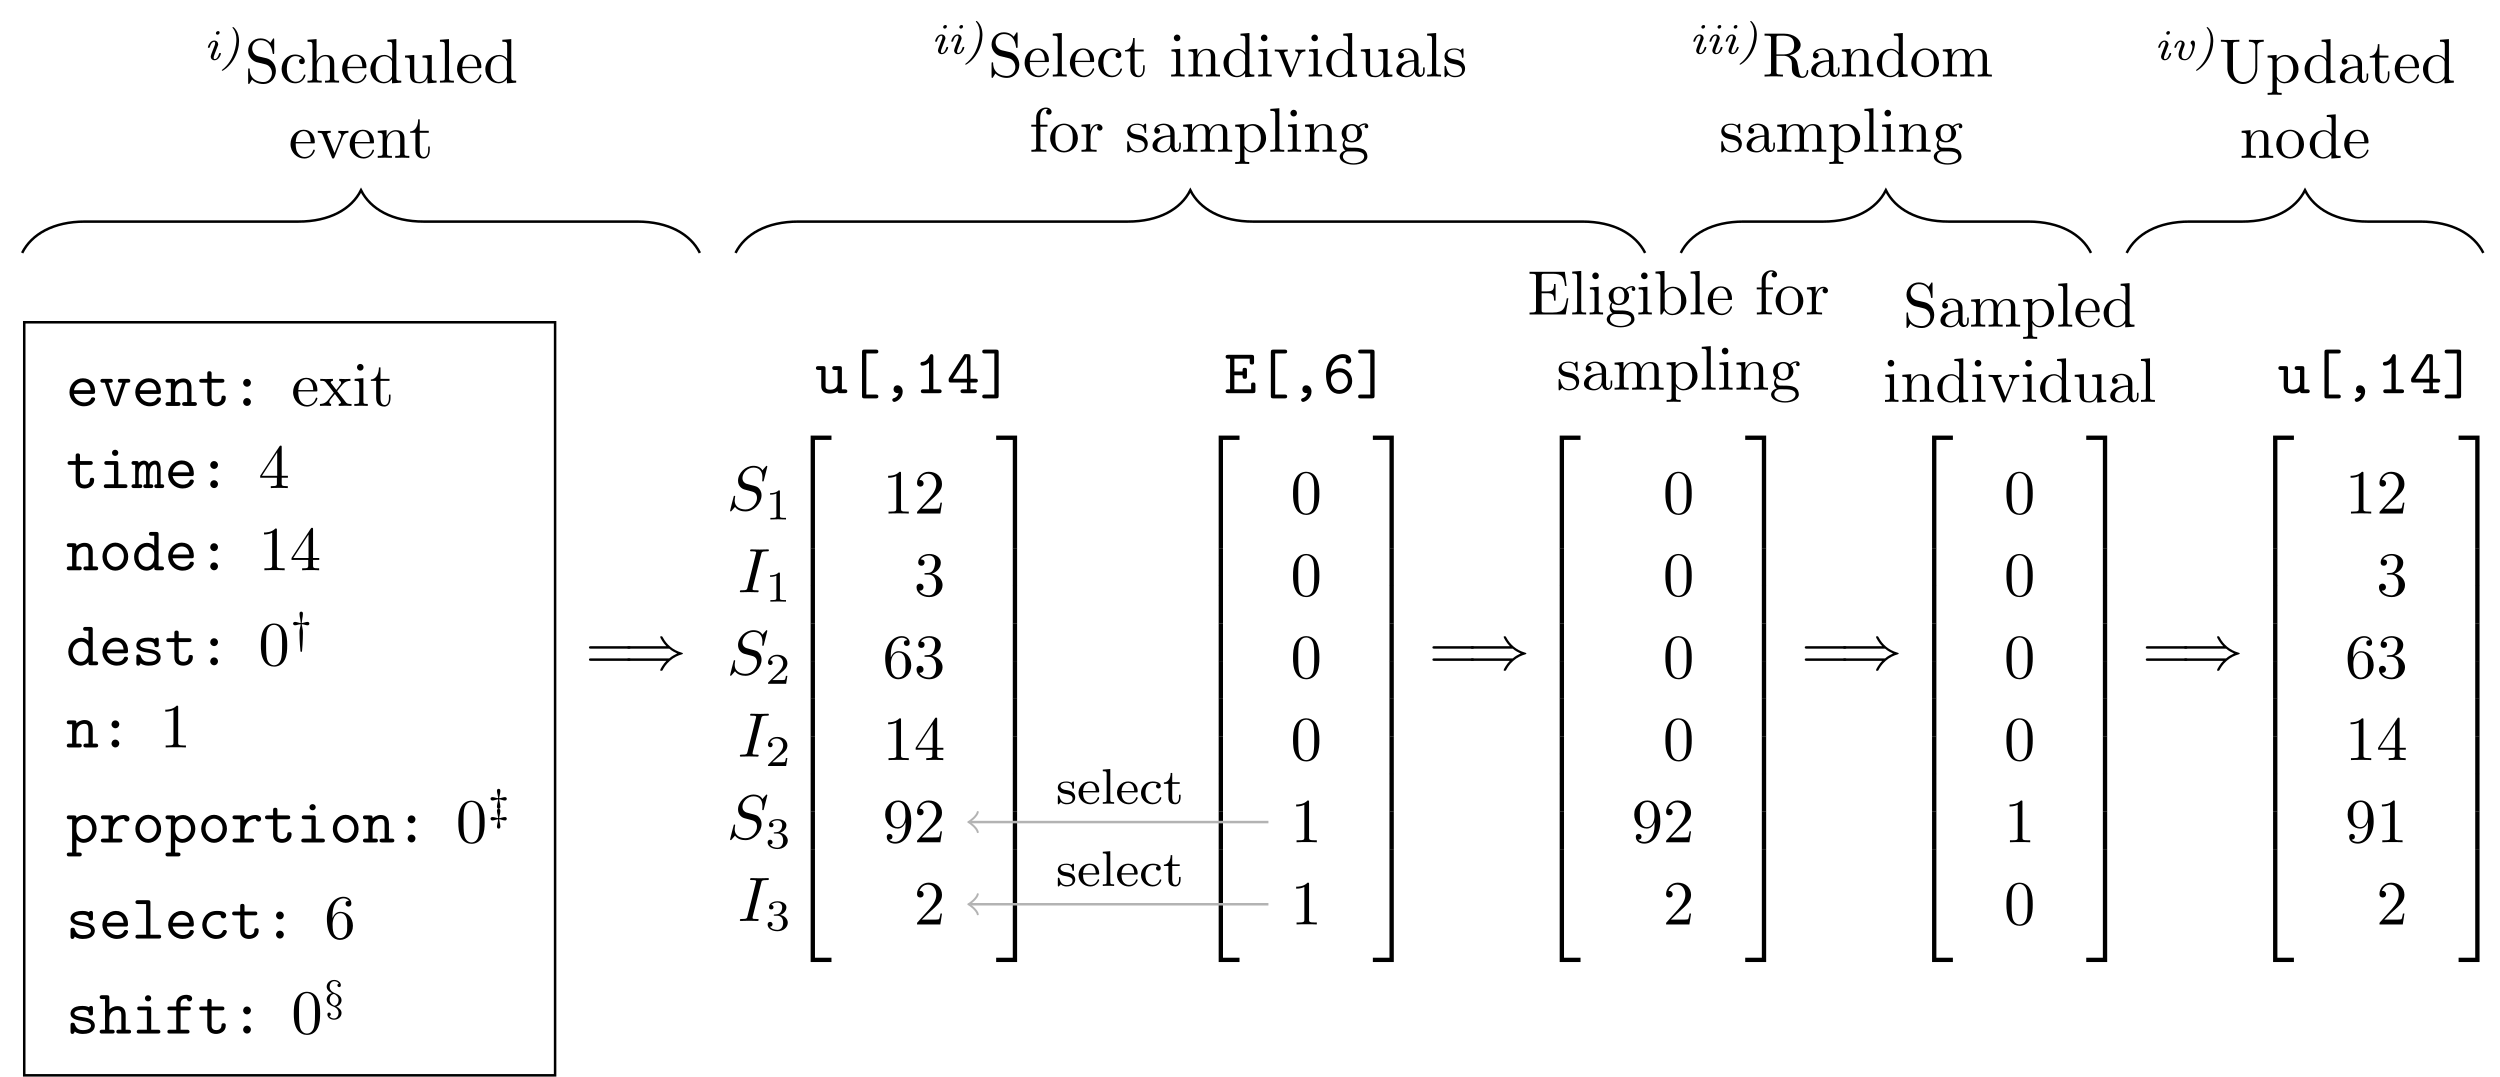 <?xml version="1.0" encoding="UTF-8"?>
<svg xmlns="http://www.w3.org/2000/svg" xmlns:xlink="http://www.w3.org/1999/xlink" width="397.352pt" height="171.113pt" viewBox="0 0 397.352 171.113" version="1.1">
<defs>
<g>
<symbol overflow="visible" id="glyph0-0">
<path style="stroke:none;" d=""/>
</symbol>
<symbol overflow="visible" id="glyph0-1">
<path style="stroke:none;" d="M 2.484 -4.344 C 2.484 -4.484 2.391 -4.578 2.25 -4.578 C 2.047 -4.578 1.891 -4.406 1.891 -4.25 C 1.891 -4.125 1.984 -4 2.141 -4 C 2.328 -4 2.484 -4.172 2.484 -4.344 Z M 1.469 -1.719 C 1.422 -1.594 1.297 -1.266 1.219 -1.078 C 1.156 -0.891 1.062 -0.641 1.062 -0.516 C 1.062 -0.188 1.312 0.062 1.672 0.062 C 2.375 0.062 2.688 -0.891 2.688 -1 C 2.688 -1.094 2.594 -1.094 2.547 -1.094 C 2.422 -1.094 2.406 -1.062 2.375 -0.938 C 2.281 -0.609 2.062 -0.125 1.703 -0.125 C 1.531 -0.125 1.531 -0.297 1.531 -0.359 C 1.531 -0.531 1.656 -0.828 1.734 -1.047 C 1.812 -1.266 2.172 -2.156 2.203 -2.266 C 2.25 -2.375 2.25 -2.391 2.25 -2.484 C 2.25 -2.797 2 -3.078 1.609 -3.078 C 0.938 -3.078 0.609 -2.125 0.609 -2 C 0.609 -1.922 0.703 -1.922 0.766 -1.922 C 0.844 -1.922 0.891 -1.922 0.906 -2 C 1.141 -2.812 1.469 -2.875 1.594 -2.875 C 1.672 -2.875 1.766 -2.859 1.766 -2.641 C 1.766 -2.484 1.719 -2.344 1.656 -2.203 Z M 1.469 -1.719 "/>
</symbol>
<symbol overflow="visible" id="glyph0-2">
<path style="stroke:none;" d="M 3 -2.969 C 3 -3.219 2.984 -3.75 2.766 -4.297 C 2.562 -4.781 2.172 -5.219 2.062 -5.219 C 2 -5.219 1.953 -5.203 1.953 -5.141 C 1.953 -5.109 1.953 -5.094 2.031 -5.016 C 2.453 -4.5 2.578 -3.859 2.578 -3.219 C 2.578 -2.422 2.266 0.078 0.344 1.547 C 0.266 1.609 0.266 1.609 0.266 1.656 C 0.266 1.688 0.281 1.734 0.359 1.734 C 0.438 1.734 1.422 1.156 2.156 -0.078 C 2.75 -1.062 3 -2.156 3 -2.969 Z M 3 -2.969 "/>
</symbol>
<symbol overflow="visible" id="glyph0-3">
<path style="stroke:none;" d="M 3.891 -2.531 C 3.891 -3.062 3.609 -3.078 3.562 -3.078 C 3.375 -3.078 3.203 -2.906 3.203 -2.719 C 3.203 -2.625 3.25 -2.578 3.297 -2.531 C 3.422 -2.391 3.484 -2.219 3.484 -2.016 C 3.484 -1.734 3.109 -0.125 2.297 -0.125 C 2.031 -0.125 1.766 -0.25 1.766 -0.734 C 1.766 -1.109 1.984 -1.688 2.188 -2.188 C 2.25 -2.359 2.25 -2.422 2.25 -2.484 C 2.25 -2.844 1.969 -3.078 1.625 -3.078 C 0.938 -3.078 0.609 -2.125 0.609 -2 C 0.609 -1.922 0.703 -1.922 0.766 -1.922 C 0.844 -1.922 0.891 -1.922 0.906 -2 C 1.125 -2.766 1.438 -2.875 1.609 -2.875 C 1.719 -2.875 1.781 -2.797 1.781 -2.641 C 1.781 -2.484 1.734 -2.375 1.609 -2.047 C 1.281 -1.188 1.281 -0.984 1.281 -0.828 C 1.281 -0.078 1.875 0.062 2.281 0.062 C 3.438 0.062 3.891 -2.031 3.891 -2.531 Z M 3.891 -2.531 "/>
</symbol>
<symbol overflow="visible" id="glyph1-0">
<path style="stroke:none;" d=""/>
</symbol>
<symbol overflow="visible" id="glyph1-1">
<path style="stroke:none;" d="M 3.484 -3.875 L 2.203 -4.172 C 1.578 -4.328 1.203 -4.859 1.203 -5.438 C 1.203 -6.141 1.734 -6.75 2.516 -6.75 C 4.172 -6.75 4.391 -5.109 4.453 -4.672 C 4.469 -4.609 4.469 -4.547 4.578 -4.547 C 4.703 -4.547 4.703 -4.594 4.703 -4.781 L 4.703 -6.781 C 4.703 -6.953 4.703 -7.031 4.594 -7.031 C 4.531 -7.031 4.516 -7.016 4.453 -6.891 L 4.094 -6.328 C 3.797 -6.625 3.391 -7.031 2.5 -7.031 C 1.391 -7.031 0.562 -6.156 0.562 -5.094 C 0.562 -4.266 1.094 -3.531 1.859 -3.266 C 1.969 -3.234 2.484 -3.109 3.188 -2.938 C 3.453 -2.875 3.75 -2.797 4.031 -2.438 C 4.234 -2.172 4.344 -1.844 4.344 -1.516 C 4.344 -0.812 3.844 -0.094 3 -0.094 C 2.719 -0.094 1.953 -0.141 1.422 -0.625 C 0.844 -1.172 0.812 -1.797 0.812 -2.156 C 0.797 -2.266 0.719 -2.266 0.688 -2.266 C 0.562 -2.266 0.562 -2.188 0.562 -2.016 L 0.562 -0.016 C 0.562 0.156 0.562 0.219 0.672 0.219 C 0.734 0.219 0.75 0.203 0.812 0.094 C 0.812 0.078 0.844 0.047 1.172 -0.484 C 1.484 -0.141 2.125 0.219 3.016 0.219 C 4.172 0.219 4.969 -0.75 4.969 -1.859 C 4.969 -2.844 4.312 -3.672 3.484 -3.875 Z M 3.484 -3.875 "/>
</symbol>
<symbol overflow="visible" id="glyph1-2">
<path style="stroke:none;" d="M 1.172 -2.172 C 1.172 -3.797 1.984 -4.219 2.516 -4.219 C 2.609 -4.219 3.234 -4.203 3.578 -3.844 C 3.172 -3.812 3.109 -3.516 3.109 -3.391 C 3.109 -3.125 3.297 -2.938 3.562 -2.938 C 3.828 -2.938 4.031 -3.094 4.031 -3.406 C 4.031 -4.078 3.266 -4.469 2.5 -4.469 C 1.25 -4.469 0.344 -3.391 0.344 -2.156 C 0.344 -0.875 1.328 0.109 2.484 0.109 C 3.812 0.109 4.141 -1.094 4.141 -1.188 C 4.141 -1.281 4.031 -1.281 4 -1.281 C 3.922 -1.281 3.891 -1.25 3.875 -1.188 C 3.594 -0.266 2.938 -0.141 2.578 -0.141 C 2.047 -0.141 1.172 -0.562 1.172 -2.172 Z M 1.172 -2.172 "/>
</symbol>
<symbol overflow="visible" id="glyph1-3">
<path style="stroke:none;" d="M 1.094 -0.75 C 1.094 -0.312 0.984 -0.312 0.312 -0.312 L 0.312 0 C 0.672 -0.016 1.172 -0.031 1.453 -0.031 C 1.703 -0.031 2.219 -0.016 2.562 0 L 2.562 -0.312 C 1.891 -0.312 1.781 -0.312 1.781 -0.75 L 1.781 -2.594 C 1.781 -3.625 2.5 -4.188 3.125 -4.188 C 3.766 -4.188 3.875 -3.656 3.875 -3.078 L 3.875 -0.75 C 3.875 -0.312 3.766 -0.312 3.094 -0.312 L 3.094 0 C 3.438 -0.016 3.953 -0.031 4.219 -0.031 C 4.469 -0.031 5 -0.016 5.328 0 L 5.328 -0.312 C 4.812 -0.312 4.562 -0.312 4.562 -0.609 L 4.562 -2.516 C 4.562 -3.375 4.562 -3.672 4.25 -4.031 C 4.109 -4.203 3.781 -4.406 3.203 -4.406 C 2.359 -4.406 1.922 -3.812 1.75 -3.422 L 1.75 -6.922 L 0.312 -6.812 L 0.312 -6.5 C 1.016 -6.5 1.094 -6.438 1.094 -5.938 Z M 1.094 -0.75 "/>
</symbol>
<symbol overflow="visible" id="glyph1-4">
<path style="stroke:none;" d="M 1.109 -2.516 C 1.172 -4 2.016 -4.25 2.359 -4.25 C 3.375 -4.25 3.484 -2.906 3.484 -2.516 Z M 1.109 -2.297 L 3.891 -2.297 C 4.109 -2.297 4.141 -2.297 4.141 -2.516 C 4.141 -3.5 3.594 -4.469 2.359 -4.469 C 1.203 -4.469 0.281 -3.438 0.281 -2.188 C 0.281 -0.859 1.328 0.109 2.469 0.109 C 3.688 0.109 4.141 -1 4.141 -1.188 C 4.141 -1.281 4.062 -1.312 4 -1.312 C 3.922 -1.312 3.891 -1.25 3.875 -1.172 C 3.531 -0.141 2.625 -0.141 2.531 -0.141 C 2.031 -0.141 1.641 -0.438 1.406 -0.812 C 1.109 -1.281 1.109 -1.938 1.109 -2.297 Z M 1.109 -2.297 "/>
</symbol>
<symbol overflow="visible" id="glyph1-5">
<path style="stroke:none;" d="M 3.781 -0.547 L 3.781 0.109 L 5.25 0 L 5.25 -0.312 C 4.562 -0.312 4.469 -0.375 4.469 -0.875 L 4.469 -6.922 L 3.047 -6.812 L 3.047 -6.5 C 3.734 -6.5 3.812 -6.438 3.812 -5.938 L 3.812 -3.781 C 3.531 -4.141 3.094 -4.406 2.562 -4.406 C 1.391 -4.406 0.344 -3.422 0.344 -2.141 C 0.344 -0.875 1.312 0.109 2.453 0.109 C 3.094 0.109 3.531 -0.234 3.781 -0.547 Z M 3.781 -3.219 L 3.781 -1.172 C 3.781 -1 3.781 -0.984 3.672 -0.812 C 3.375 -0.328 2.938 -0.109 2.5 -0.109 C 2.047 -0.109 1.688 -0.375 1.453 -0.75 C 1.203 -1.156 1.172 -1.719 1.172 -2.141 C 1.172 -2.5 1.188 -3.094 1.469 -3.547 C 1.688 -3.859 2.062 -4.188 2.609 -4.188 C 2.953 -4.188 3.375 -4.031 3.672 -3.594 C 3.781 -3.422 3.781 -3.406 3.781 -3.219 Z M 3.781 -3.219 "/>
</symbol>
<symbol overflow="visible" id="glyph1-6">
<path style="stroke:none;" d="M 3.891 -0.781 L 3.891 0.109 L 5.328 0 L 5.328 -0.312 C 4.641 -0.312 4.562 -0.375 4.562 -0.875 L 4.562 -4.406 L 3.094 -4.297 L 3.094 -3.984 C 3.781 -3.984 3.875 -3.922 3.875 -3.422 L 3.875 -1.656 C 3.875 -0.781 3.391 -0.109 2.656 -0.109 C 1.828 -0.109 1.781 -0.578 1.781 -1.094 L 1.781 -4.406 L 0.312 -4.297 L 0.312 -3.984 C 1.094 -3.984 1.094 -3.953 1.094 -3.078 L 1.094 -1.578 C 1.094 -0.797 1.094 0.109 2.609 0.109 C 3.172 0.109 3.609 -0.172 3.891 -0.781 Z M 3.891 -0.781 "/>
</symbol>
<symbol overflow="visible" id="glyph1-7">
<path style="stroke:none;" d="M 1.766 -6.922 L 0.328 -6.812 L 0.328 -6.5 C 1.031 -6.5 1.109 -6.438 1.109 -5.938 L 1.109 -0.75 C 1.109 -0.312 1 -0.312 0.328 -0.312 L 0.328 0 C 0.656 -0.016 1.188 -0.031 1.438 -0.031 C 1.688 -0.031 2.172 -0.016 2.547 0 L 2.547 -0.312 C 1.875 -0.312 1.766 -0.312 1.766 -0.75 Z M 1.766 -6.922 "/>
</symbol>
<symbol overflow="visible" id="glyph1-8">
<path style="stroke:none;" d="M 4.141 -3.312 C 4.234 -3.547 4.406 -3.984 5.062 -3.984 L 5.062 -4.297 C 4.828 -4.281 4.547 -4.266 4.312 -4.266 C 4.078 -4.266 3.625 -4.281 3.453 -4.297 L 3.453 -3.984 C 3.812 -3.984 3.922 -3.75 3.922 -3.562 C 3.922 -3.469 3.906 -3.422 3.875 -3.312 L 2.844 -0.781 L 1.734 -3.562 C 1.672 -3.688 1.672 -3.703 1.672 -3.734 C 1.672 -3.984 2.062 -3.984 2.25 -3.984 L 2.25 -4.297 C 1.938 -4.281 1.391 -4.266 1.156 -4.266 C 0.891 -4.266 0.484 -4.281 0.188 -4.297 L 0.188 -3.984 C 0.812 -3.984 0.859 -3.922 0.984 -3.625 L 2.422 -0.078 C 2.484 0.062 2.5 0.109 2.625 0.109 C 2.766 0.109 2.797 0.016 2.844 -0.078 Z M 4.141 -3.312 "/>
</symbol>
<symbol overflow="visible" id="glyph1-9">
<path style="stroke:none;" d="M 1.094 -3.422 L 1.094 -0.75 C 1.094 -0.312 0.984 -0.312 0.312 -0.312 L 0.312 0 C 0.672 -0.016 1.172 -0.031 1.453 -0.031 C 1.703 -0.031 2.219 -0.016 2.562 0 L 2.562 -0.312 C 1.891 -0.312 1.781 -0.312 1.781 -0.75 L 1.781 -2.594 C 1.781 -3.625 2.5 -4.188 3.125 -4.188 C 3.766 -4.188 3.875 -3.656 3.875 -3.078 L 3.875 -0.75 C 3.875 -0.312 3.766 -0.312 3.094 -0.312 L 3.094 0 C 3.438 -0.016 3.953 -0.031 4.219 -0.031 C 4.469 -0.031 5 -0.016 5.328 0 L 5.328 -0.312 C 4.812 -0.312 4.562 -0.312 4.562 -0.609 L 4.562 -2.516 C 4.562 -3.375 4.562 -3.672 4.25 -4.031 C 4.109 -4.203 3.781 -4.406 3.203 -4.406 C 2.469 -4.406 2 -3.984 1.719 -3.359 L 1.719 -4.406 L 0.312 -4.297 L 0.312 -3.984 C 1.016 -3.984 1.094 -3.922 1.094 -3.422 Z M 1.094 -3.422 "/>
</symbol>
<symbol overflow="visible" id="glyph1-10">
<path style="stroke:none;" d="M 1.719 -3.984 L 3.156 -3.984 L 3.156 -4.297 L 1.719 -4.297 L 1.719 -6.125 L 1.469 -6.125 C 1.469 -5.312 1.172 -4.25 0.188 -4.203 L 0.188 -3.984 L 1.031 -3.984 L 1.031 -1.234 C 1.031 -0.016 1.969 0.109 2.328 0.109 C 3.031 0.109 3.312 -0.594 3.312 -1.234 L 3.312 -1.797 L 3.062 -1.797 L 3.062 -1.25 C 3.062 -0.516 2.766 -0.141 2.391 -0.141 C 1.719 -0.141 1.719 -1.047 1.719 -1.219 Z M 1.719 -3.984 "/>
</symbol>
<symbol overflow="visible" id="glyph1-11">
<path style="stroke:none;" d="M 2.859 -2.344 C 3.156 -2.719 3.531 -3.203 3.781 -3.469 C 4.094 -3.828 4.5 -3.984 4.969 -3.984 L 4.969 -4.297 C 4.703 -4.281 4.406 -4.266 4.141 -4.266 C 3.844 -4.266 3.312 -4.281 3.188 -4.297 L 3.188 -3.984 C 3.406 -3.969 3.484 -3.844 3.484 -3.672 C 3.484 -3.516 3.375 -3.391 3.328 -3.328 L 2.719 -2.547 L 1.938 -3.562 C 1.844 -3.656 1.844 -3.672 1.844 -3.734 C 1.844 -3.891 2 -3.984 2.188 -3.984 L 2.188 -4.297 C 1.938 -4.281 1.281 -4.266 1.109 -4.266 C 0.906 -4.266 0.438 -4.281 0.172 -4.297 L 0.172 -3.984 C 0.875 -3.984 0.875 -3.984 1.344 -3.375 L 2.328 -2.094 L 1.391 -0.906 C 0.922 -0.328 0.328 -0.312 0.125 -0.312 L 0.125 0 C 0.375 -0.016 0.688 -0.031 0.953 -0.031 C 1.234 -0.031 1.656 -0.016 1.891 0 L 1.891 -0.312 C 1.672 -0.344 1.609 -0.469 1.609 -0.625 C 1.609 -0.844 1.891 -1.172 2.5 -1.891 L 3.266 -0.891 C 3.344 -0.781 3.469 -0.625 3.469 -0.562 C 3.469 -0.469 3.375 -0.312 3.109 -0.312 L 3.109 0 C 3.406 -0.016 3.969 -0.031 4.188 -0.031 C 4.453 -0.031 4.844 -0.016 5.141 0 L 5.141 -0.312 C 4.609 -0.312 4.422 -0.328 4.203 -0.625 Z M 2.859 -2.344 "/>
</symbol>
<symbol overflow="visible" id="glyph1-12">
<path style="stroke:none;" d="M 1.766 -4.406 L 0.375 -4.297 L 0.375 -3.984 C 1.016 -3.984 1.109 -3.922 1.109 -3.438 L 1.109 -0.75 C 1.109 -0.312 1 -0.312 0.328 -0.312 L 0.328 0 C 0.641 -0.016 1.188 -0.031 1.422 -0.031 C 1.781 -0.031 2.125 -0.016 2.469 0 L 2.469 -0.312 C 1.797 -0.312 1.766 -0.359 1.766 -0.75 Z M 1.797 -6.141 C 1.797 -6.453 1.562 -6.672 1.281 -6.672 C 0.969 -6.672 0.75 -6.406 0.75 -6.141 C 0.75 -5.875 0.969 -5.609 1.281 -5.609 C 1.562 -5.609 1.797 -5.828 1.797 -6.141 Z M 1.797 -6.141 "/>
</symbol>
<symbol overflow="visible" id="glyph1-13">
<path style="stroke:none;" d="M 2.938 -1.641 L 2.938 -0.781 C 2.938 -0.422 2.906 -0.312 2.172 -0.312 L 1.969 -0.312 L 1.969 0 C 2.375 -0.031 2.891 -0.031 3.312 -0.031 C 3.734 -0.031 4.25 -0.031 4.672 0 L 4.672 -0.312 L 4.453 -0.312 C 3.719 -0.312 3.703 -0.422 3.703 -0.781 L 3.703 -1.641 L 4.688 -1.641 L 4.688 -1.953 L 3.703 -1.953 L 3.703 -6.484 C 3.703 -6.688 3.703 -6.75 3.531 -6.75 C 3.453 -6.75 3.422 -6.75 3.344 -6.625 L 0.281 -1.953 L 0.281 -1.641 Z M 2.984 -1.953 L 0.562 -1.953 L 2.984 -5.672 Z M 2.984 -1.953 "/>
</symbol>
<symbol overflow="visible" id="glyph1-14">
<path style="stroke:none;" d="M 2.938 -6.375 C 2.938 -6.625 2.938 -6.641 2.703 -6.641 C 2.078 -6 1.203 -6 0.891 -6 L 0.891 -5.688 C 1.094 -5.688 1.672 -5.688 2.188 -5.953 L 2.188 -0.781 C 2.188 -0.422 2.156 -0.312 1.266 -0.312 L 0.953 -0.312 L 0.953 0 C 1.297 -0.031 2.156 -0.031 2.562 -0.031 C 2.953 -0.031 3.828 -0.031 4.172 0 L 4.172 -0.312 L 3.859 -0.312 C 2.953 -0.312 2.938 -0.422 2.938 -0.781 Z M 2.938 -6.375 "/>
</symbol>
<symbol overflow="visible" id="glyph1-15">
<path style="stroke:none;" d="M 4.578 -3.188 C 4.578 -3.984 4.531 -4.781 4.188 -5.516 C 3.734 -6.484 2.906 -6.641 2.5 -6.641 C 1.891 -6.641 1.172 -6.375 0.75 -5.453 C 0.438 -4.766 0.391 -3.984 0.391 -3.188 C 0.391 -2.438 0.422 -1.547 0.844 -0.781 C 1.266 0.016 2 0.219 2.484 0.219 C 3.016 0.219 3.781 0.016 4.219 -0.938 C 4.531 -1.625 4.578 -2.406 4.578 -3.188 Z M 2.484 0 C 2.094 0 1.5 -0.25 1.328 -1.203 C 1.219 -1.797 1.219 -2.719 1.219 -3.312 C 1.219 -3.953 1.219 -4.609 1.297 -5.141 C 1.484 -6.328 2.234 -6.422 2.484 -6.422 C 2.812 -6.422 3.469 -6.234 3.656 -5.25 C 3.766 -4.688 3.766 -3.938 3.766 -3.312 C 3.766 -2.562 3.766 -1.891 3.656 -1.25 C 3.5 -0.297 2.938 0 2.484 0 Z M 2.484 0 "/>
</symbol>
<symbol overflow="visible" id="glyph1-16">
<path style="stroke:none;" d="M 1.312 -3.266 L 1.312 -3.516 C 1.312 -6.031 2.547 -6.391 3.062 -6.391 C 3.297 -6.391 3.719 -6.328 3.938 -5.984 C 3.781 -5.984 3.391 -5.984 3.391 -5.547 C 3.391 -5.234 3.625 -5.078 3.844 -5.078 C 4 -5.078 4.312 -5.172 4.312 -5.562 C 4.312 -6.156 3.875 -6.641 3.047 -6.641 C 1.766 -6.641 0.422 -5.359 0.422 -3.156 C 0.422 -0.484 1.578 0.219 2.5 0.219 C 3.609 0.219 4.562 -0.719 4.562 -2.031 C 4.562 -3.297 3.672 -4.25 2.562 -4.25 C 1.891 -4.25 1.516 -3.75 1.312 -3.266 Z M 2.5 -0.062 C 1.875 -0.062 1.578 -0.656 1.516 -0.812 C 1.328 -1.281 1.328 -2.078 1.328 -2.25 C 1.328 -3.031 1.656 -4.031 2.547 -4.031 C 2.719 -4.031 3.172 -4.031 3.484 -3.406 C 3.656 -3.047 3.656 -2.531 3.656 -2.047 C 3.656 -1.562 3.656 -1.062 3.484 -0.703 C 3.188 -0.109 2.734 -0.062 2.5 -0.062 Z M 2.5 -0.062 "/>
</symbol>
<symbol overflow="visible" id="glyph1-17">
<path style="stroke:none;" d="M 3.312 -0.75 C 3.359 -0.359 3.625 0.062 4.094 0.062 C 4.312 0.062 4.922 -0.078 4.922 -0.891 L 4.922 -1.453 L 4.672 -1.453 L 4.672 -0.891 C 4.672 -0.312 4.422 -0.25 4.312 -0.25 C 3.984 -0.25 3.938 -0.703 3.938 -0.75 L 3.938 -2.734 C 3.938 -3.156 3.938 -3.547 3.578 -3.922 C 3.188 -4.312 2.688 -4.469 2.219 -4.469 C 1.391 -4.469 0.703 -4 0.703 -3.344 C 0.703 -3.047 0.906 -2.875 1.172 -2.875 C 1.453 -2.875 1.625 -3.078 1.625 -3.328 C 1.625 -3.453 1.578 -3.781 1.109 -3.781 C 1.391 -4.141 1.875 -4.25 2.188 -4.25 C 2.688 -4.25 3.25 -3.859 3.25 -2.969 L 3.25 -2.609 C 2.734 -2.578 2.047 -2.547 1.422 -2.25 C 0.672 -1.906 0.422 -1.391 0.422 -0.953 C 0.422 -0.141 1.391 0.109 2.016 0.109 C 2.672 0.109 3.125 -0.297 3.312 -0.75 Z M 3.25 -2.391 L 3.25 -1.391 C 3.25 -0.453 2.531 -0.109 2.078 -0.109 C 1.594 -0.109 1.188 -0.453 1.188 -0.953 C 1.188 -1.5 1.609 -2.328 3.25 -2.391 Z M 3.25 -2.391 "/>
</symbol>
<symbol overflow="visible" id="glyph1-18">
<path style="stroke:none;" d="M 2.078 -1.938 C 2.297 -1.891 3.109 -1.734 3.109 -1.016 C 3.109 -0.516 2.766 -0.109 1.984 -0.109 C 1.141 -0.109 0.781 -0.672 0.594 -1.531 C 0.562 -1.656 0.562 -1.688 0.453 -1.688 C 0.328 -1.688 0.328 -1.625 0.328 -1.453 L 0.328 -0.125 C 0.328 0.047 0.328 0.109 0.438 0.109 C 0.484 0.109 0.5 0.094 0.688 -0.094 C 0.703 -0.109 0.703 -0.125 0.891 -0.312 C 1.328 0.094 1.781 0.109 1.984 0.109 C 3.125 0.109 3.594 -0.562 3.594 -1.281 C 3.594 -1.797 3.297 -2.109 3.172 -2.219 C 2.844 -2.547 2.453 -2.625 2.031 -2.703 C 1.469 -2.812 0.812 -2.938 0.812 -3.516 C 0.812 -3.875 1.062 -4.281 1.922 -4.281 C 3.016 -4.281 3.078 -3.375 3.094 -3.078 C 3.094 -2.984 3.188 -2.984 3.203 -2.984 C 3.344 -2.984 3.344 -3.031 3.344 -3.219 L 3.344 -4.234 C 3.344 -4.391 3.344 -4.469 3.234 -4.469 C 3.188 -4.469 3.156 -4.469 3.031 -4.344 C 3 -4.312 2.906 -4.219 2.859 -4.188 C 2.484 -4.469 2.078 -4.469 1.922 -4.469 C 0.703 -4.469 0.328 -3.797 0.328 -3.234 C 0.328 -2.891 0.484 -2.609 0.75 -2.391 C 1.078 -2.141 1.359 -2.078 2.078 -1.938 Z M 2.078 -1.938 "/>
</symbol>
<symbol overflow="visible" id="glyph1-19">
<path style="stroke:none;" d="M 1.75 -4.297 L 1.75 -5.453 C 1.75 -6.328 2.219 -6.812 2.656 -6.812 C 2.688 -6.812 2.844 -6.812 2.984 -6.734 C 2.875 -6.703 2.688 -6.562 2.688 -6.312 C 2.688 -6.094 2.844 -5.891 3.125 -5.891 C 3.406 -5.891 3.562 -6.094 3.562 -6.328 C 3.562 -6.703 3.188 -7.031 2.656 -7.031 C 1.969 -7.031 1.109 -6.5 1.109 -5.438 L 1.109 -4.297 L 0.328 -4.297 L 0.328 -3.984 L 1.109 -3.984 L 1.109 -0.75 C 1.109 -0.312 1 -0.312 0.344 -0.312 L 0.344 0 C 0.734 -0.016 1.203 -0.031 1.469 -0.031 C 1.875 -0.031 2.344 -0.031 2.734 0 L 2.734 -0.312 L 2.531 -0.312 C 1.797 -0.312 1.781 -0.422 1.781 -0.781 L 1.781 -3.984 L 2.906 -3.984 L 2.906 -4.297 Z M 1.75 -4.297 "/>
</symbol>
<symbol overflow="visible" id="glyph1-20">
<path style="stroke:none;" d="M 4.688 -2.141 C 4.688 -3.406 3.703 -4.469 2.5 -4.469 C 1.25 -4.469 0.281 -3.375 0.281 -2.141 C 0.281 -0.844 1.312 0.109 2.484 0.109 C 3.688 0.109 4.688 -0.875 4.688 -2.141 Z M 2.5 -0.141 C 2.062 -0.141 1.625 -0.344 1.359 -0.812 C 1.109 -1.25 1.109 -1.859 1.109 -2.219 C 1.109 -2.609 1.109 -3.141 1.344 -3.578 C 1.609 -4.031 2.078 -4.25 2.484 -4.25 C 2.922 -4.25 3.344 -4.031 3.609 -3.594 C 3.875 -3.172 3.875 -2.594 3.875 -2.219 C 3.875 -1.859 3.875 -1.312 3.656 -0.875 C 3.422 -0.422 2.984 -0.141 2.5 -0.141 Z M 2.5 -0.141 "/>
</symbol>
<symbol overflow="visible" id="glyph1-21">
<path style="stroke:none;" d="M 1.672 -3.312 L 1.672 -4.406 L 0.281 -4.297 L 0.281 -3.984 C 0.984 -3.984 1.062 -3.922 1.062 -3.422 L 1.062 -0.75 C 1.062 -0.312 0.953 -0.312 0.281 -0.312 L 0.281 0 C 0.672 -0.016 1.141 -0.031 1.422 -0.031 C 1.812 -0.031 2.281 -0.031 2.688 0 L 2.688 -0.312 L 2.469 -0.312 C 1.734 -0.312 1.719 -0.422 1.719 -0.781 L 1.719 -2.312 C 1.719 -3.297 2.141 -4.188 2.891 -4.188 C 2.953 -4.188 2.984 -4.188 3 -4.172 C 2.969 -4.172 2.766 -4.047 2.766 -3.781 C 2.766 -3.516 2.984 -3.359 3.203 -3.359 C 3.375 -3.359 3.625 -3.484 3.625 -3.797 C 3.625 -4.109 3.312 -4.406 2.891 -4.406 C 2.156 -4.406 1.797 -3.734 1.672 -3.312 Z M 1.672 -3.312 "/>
</symbol>
<symbol overflow="visible" id="glyph1-22">
<path style="stroke:none;" d="M 1.094 -3.422 L 1.094 -0.75 C 1.094 -0.312 0.984 -0.312 0.312 -0.312 L 0.312 0 C 0.672 -0.016 1.172 -0.031 1.453 -0.031 C 1.703 -0.031 2.219 -0.016 2.562 0 L 2.562 -0.312 C 1.891 -0.312 1.781 -0.312 1.781 -0.75 L 1.781 -2.594 C 1.781 -3.625 2.5 -4.188 3.125 -4.188 C 3.766 -4.188 3.875 -3.656 3.875 -3.078 L 3.875 -0.75 C 3.875 -0.312 3.766 -0.312 3.094 -0.312 L 3.094 0 C 3.438 -0.016 3.953 -0.031 4.219 -0.031 C 4.469 -0.031 5 -0.016 5.328 0 L 5.328 -0.312 C 4.672 -0.312 4.562 -0.312 4.562 -0.75 L 4.562 -2.594 C 4.562 -3.625 5.266 -4.188 5.906 -4.188 C 6.531 -4.188 6.641 -3.656 6.641 -3.078 L 6.641 -0.75 C 6.641 -0.312 6.531 -0.312 5.859 -0.312 L 5.859 0 C 6.203 -0.016 6.719 -0.031 6.984 -0.031 C 7.25 -0.031 7.766 -0.016 8.109 0 L 8.109 -0.312 C 7.594 -0.312 7.344 -0.312 7.328 -0.609 L 7.328 -2.516 C 7.328 -3.375 7.328 -3.672 7.016 -4.031 C 6.875 -4.203 6.547 -4.406 5.969 -4.406 C 5.141 -4.406 4.688 -3.812 4.531 -3.422 C 4.391 -4.297 3.656 -4.406 3.203 -4.406 C 2.469 -4.406 2 -3.984 1.719 -3.359 L 1.719 -4.406 L 0.312 -4.297 L 0.312 -3.984 C 1.016 -3.984 1.094 -3.922 1.094 -3.422 Z M 1.094 -3.422 "/>
</symbol>
<symbol overflow="visible" id="glyph1-23">
<path style="stroke:none;" d="M 1.719 -3.75 L 1.719 -4.406 L 0.281 -4.297 L 0.281 -3.984 C 0.984 -3.984 1.062 -3.922 1.062 -3.484 L 1.062 1.172 C 1.062 1.625 0.953 1.625 0.281 1.625 L 0.281 1.938 C 0.625 1.922 1.141 1.906 1.391 1.906 C 1.672 1.906 2.172 1.922 2.516 1.938 L 2.516 1.625 C 1.859 1.625 1.75 1.625 1.75 1.172 L 1.75 -0.594 C 1.797 -0.422 2.219 0.109 2.969 0.109 C 4.156 0.109 5.188 -0.875 5.188 -2.156 C 5.188 -3.422 4.234 -4.406 3.109 -4.406 C 2.328 -4.406 1.906 -3.969 1.719 -3.75 Z M 1.75 -1.141 L 1.75 -3.359 C 2.031 -3.875 2.516 -4.156 3.031 -4.156 C 3.766 -4.156 4.359 -3.281 4.359 -2.156 C 4.359 -0.953 3.672 -0.109 2.938 -0.109 C 2.531 -0.109 2.156 -0.312 1.891 -0.719 C 1.75 -0.922 1.75 -0.938 1.75 -1.141 Z M 1.75 -1.141 "/>
</symbol>
<symbol overflow="visible" id="glyph1-24">
<path style="stroke:none;" d="M 2.219 -1.719 C 1.344 -1.719 1.344 -2.719 1.344 -2.938 C 1.344 -3.203 1.359 -3.531 1.5 -3.781 C 1.578 -3.891 1.812 -4.172 2.219 -4.172 C 3.078 -4.172 3.078 -3.188 3.078 -2.953 C 3.078 -2.688 3.078 -2.359 2.922 -2.109 C 2.844 -2 2.609 -1.719 2.219 -1.719 Z M 1.062 -1.328 C 1.062 -1.359 1.062 -1.594 1.219 -1.797 C 1.609 -1.516 2.031 -1.484 2.219 -1.484 C 3.141 -1.484 3.828 -2.172 3.828 -2.938 C 3.828 -3.312 3.672 -3.672 3.422 -3.906 C 3.781 -4.25 4.141 -4.297 4.312 -4.297 C 4.344 -4.297 4.391 -4.297 4.422 -4.281 C 4.312 -4.25 4.25 -4.141 4.25 -4.016 C 4.25 -3.844 4.391 -3.734 4.547 -3.734 C 4.641 -3.734 4.828 -3.797 4.828 -4.031 C 4.828 -4.203 4.719 -4.516 4.328 -4.516 C 4.125 -4.516 3.688 -4.453 3.266 -4.047 C 2.844 -4.375 2.438 -4.406 2.219 -4.406 C 1.281 -4.406 0.594 -3.719 0.594 -2.953 C 0.594 -2.516 0.812 -2.141 1.062 -1.922 C 0.938 -1.781 0.75 -1.453 0.75 -1.094 C 0.75 -0.781 0.891 -0.406 1.203 -0.203 C 0.594 -0.047 0.281 0.391 0.281 0.781 C 0.281 1.5 1.266 2.047 2.484 2.047 C 3.656 2.047 4.688 1.547 4.688 0.766 C 4.688 0.422 4.562 -0.094 4.047 -0.375 C 3.516 -0.641 2.938 -0.641 2.328 -0.641 C 2.078 -0.641 1.656 -0.641 1.578 -0.656 C 1.266 -0.703 1.062 -1 1.062 -1.328 Z M 2.5 1.828 C 1.484 1.828 0.797 1.312 0.797 0.781 C 0.797 0.328 1.172 -0.047 1.609 -0.062 L 2.203 -0.062 C 3.062 -0.062 4.172 -0.062 4.172 0.781 C 4.172 1.328 3.469 1.828 2.5 1.828 Z M 2.5 1.828 "/>
</symbol>
<symbol overflow="visible" id="glyph1-25">
<path style="stroke:none;" d="M 2.234 -3.516 L 2.234 -6.094 C 2.234 -6.328 2.234 -6.453 2.453 -6.484 C 2.547 -6.5 2.844 -6.5 3.047 -6.5 C 3.938 -6.5 5.047 -6.453 5.047 -5.016 C 5.047 -4.328 4.812 -3.516 3.344 -3.516 Z M 4.344 -3.391 C 5.297 -3.625 6.078 -4.234 6.078 -5.016 C 6.078 -5.969 4.938 -6.812 3.484 -6.812 L 0.344 -6.812 L 0.344 -6.5 L 0.594 -6.5 C 1.359 -6.5 1.375 -6.391 1.375 -6.031 L 1.375 -0.781 C 1.375 -0.422 1.359 -0.312 0.594 -0.312 L 0.344 -0.312 L 0.344 0 C 0.703 -0.031 1.422 -0.031 1.797 -0.031 C 2.188 -0.031 2.906 -0.031 3.266 0 L 3.266 -0.312 L 3.016 -0.312 C 2.25 -0.312 2.234 -0.422 2.234 -0.781 L 2.234 -3.297 L 3.375 -3.297 C 3.531 -3.297 3.953 -3.297 4.312 -2.953 C 4.688 -2.609 4.688 -2.297 4.688 -1.625 C 4.688 -0.984 4.688 -0.578 5.094 -0.203 C 5.5 0.156 6.047 0.219 6.344 0.219 C 7.125 0.219 7.297 -0.594 7.297 -0.875 C 7.297 -0.938 7.297 -1.047 7.172 -1.047 C 7.062 -1.047 7.062 -0.953 7.047 -0.891 C 6.984 -0.172 6.641 0 6.391 0 C 5.906 0 5.828 -0.516 5.688 -1.438 L 5.547 -2.234 C 5.375 -2.875 4.891 -3.203 4.344 -3.391 Z M 4.344 -3.391 "/>
</symbol>
<symbol overflow="visible" id="glyph1-26">
<path style="stroke:none;" d="M 5.797 -2.297 C 5.797 -0.891 4.828 -0.094 3.891 -0.094 C 3.422 -0.094 2.25 -0.344 2.25 -2.234 L 2.25 -6.031 C 2.25 -6.391 2.266 -6.5 3.031 -6.5 L 3.266 -6.5 L 3.266 -6.812 C 2.922 -6.781 2.188 -6.781 1.797 -6.781 C 1.422 -6.781 0.672 -6.781 0.328 -6.812 L 0.328 -6.5 L 0.562 -6.5 C 1.328 -6.5 1.359 -6.391 1.359 -6.031 L 1.359 -2.266 C 1.359 -0.875 2.516 0.219 3.875 0.219 C 5.016 0.219 5.906 -0.703 6.078 -1.844 C 6.109 -2.047 6.109 -2.141 6.109 -2.531 L 6.109 -5.719 C 6.109 -6.047 6.109 -6.5 7.141 -6.5 L 7.141 -6.812 C 6.781 -6.797 6.297 -6.781 5.969 -6.781 C 5.609 -6.781 5.141 -6.797 4.781 -6.812 L 4.781 -6.5 C 5.797 -6.5 5.797 -6.031 5.797 -5.766 Z M 5.797 -2.297 "/>
</symbol>
<symbol overflow="visible" id="glyph1-27">
<path style="stroke:none;" d="M 1.266 -0.766 L 2.328 -1.797 C 3.875 -3.172 4.469 -3.703 4.469 -4.703 C 4.469 -5.844 3.578 -6.641 2.359 -6.641 C 1.234 -6.641 0.5 -5.719 0.5 -4.828 C 0.5 -4.281 1 -4.281 1.031 -4.281 C 1.203 -4.281 1.547 -4.391 1.547 -4.812 C 1.547 -5.062 1.359 -5.328 1.016 -5.328 C 0.938 -5.328 0.922 -5.328 0.891 -5.312 C 1.109 -5.969 1.656 -6.328 2.234 -6.328 C 3.141 -6.328 3.562 -5.516 3.562 -4.703 C 3.562 -3.906 3.078 -3.125 2.516 -2.5 L 0.609 -0.375 C 0.5 -0.266 0.5 -0.234 0.5 0 L 4.203 0 L 4.469 -1.734 L 4.234 -1.734 C 4.172 -1.438 4.109 -1 4 -0.844 C 3.938 -0.766 3.281 -0.766 3.062 -0.766 Z M 1.266 -0.766 "/>
</symbol>
<symbol overflow="visible" id="glyph1-28">
<path style="stroke:none;" d="M 2.891 -3.516 C 3.703 -3.781 4.281 -4.469 4.281 -5.266 C 4.281 -6.078 3.406 -6.641 2.453 -6.641 C 1.453 -6.641 0.688 -6.047 0.688 -5.281 C 0.688 -4.953 0.906 -4.766 1.203 -4.766 C 1.5 -4.766 1.703 -4.984 1.703 -5.281 C 1.703 -5.766 1.234 -5.766 1.094 -5.766 C 1.391 -6.266 2.047 -6.391 2.406 -6.391 C 2.828 -6.391 3.375 -6.172 3.375 -5.281 C 3.375 -5.156 3.344 -4.578 3.094 -4.141 C 2.797 -3.656 2.453 -3.625 2.203 -3.625 C 2.125 -3.609 1.891 -3.594 1.812 -3.594 C 1.734 -3.578 1.672 -3.562 1.672 -3.469 C 1.672 -3.359 1.734 -3.359 1.906 -3.359 L 2.344 -3.359 C 3.156 -3.359 3.531 -2.688 3.531 -1.703 C 3.531 -0.344 2.844 -0.062 2.406 -0.062 C 1.969 -0.062 1.219 -0.234 0.875 -0.812 C 1.219 -0.766 1.531 -0.984 1.531 -1.359 C 1.531 -1.719 1.266 -1.922 0.984 -1.922 C 0.734 -1.922 0.422 -1.781 0.422 -1.344 C 0.422 -0.438 1.344 0.219 2.438 0.219 C 3.656 0.219 4.562 -0.688 4.562 -1.703 C 4.562 -2.516 3.922 -3.297 2.891 -3.516 Z M 2.891 -3.516 "/>
</symbol>
<symbol overflow="visible" id="glyph1-29">
<path style="stroke:none;" d="M 3.656 -3.172 L 3.656 -2.844 C 3.656 -0.516 2.625 -0.062 2.047 -0.062 C 1.875 -0.062 1.328 -0.078 1.062 -0.422 C 1.5 -0.422 1.578 -0.703 1.578 -0.875 C 1.578 -1.188 1.344 -1.328 1.125 -1.328 C 0.969 -1.328 0.672 -1.25 0.672 -0.859 C 0.672 -0.188 1.203 0.219 2.047 0.219 C 3.344 0.219 4.562 -1.141 4.562 -3.281 C 4.562 -5.969 3.406 -6.641 2.516 -6.641 C 1.969 -6.641 1.484 -6.453 1.062 -6.016 C 0.641 -5.562 0.422 -5.141 0.422 -4.391 C 0.422 -3.156 1.297 -2.172 2.406 -2.172 C 3.016 -2.172 3.422 -2.594 3.656 -3.172 Z M 2.422 -2.406 C 2.266 -2.406 1.797 -2.406 1.5 -3.031 C 1.312 -3.406 1.312 -3.891 1.312 -4.391 C 1.312 -4.922 1.312 -5.391 1.531 -5.766 C 1.797 -6.266 2.172 -6.391 2.516 -6.391 C 2.984 -6.391 3.312 -6.047 3.484 -5.609 C 3.594 -5.281 3.641 -4.656 3.641 -4.203 C 3.641 -3.375 3.297 -2.406 2.422 -2.406 Z M 2.422 -2.406 "/>
</symbol>
<symbol overflow="visible" id="glyph1-30">
<path style="stroke:none;" d="M 6.844 -3.266 C 7 -3.266 7.188 -3.266 7.188 -3.453 C 7.188 -3.656 7 -3.656 6.859 -3.656 L 0.891 -3.656 C 0.75 -3.656 0.562 -3.656 0.562 -3.453 C 0.562 -3.266 0.75 -3.266 0.891 -3.266 Z M 6.859 -1.328 C 7 -1.328 7.188 -1.328 7.188 -1.531 C 7.188 -1.719 7 -1.719 6.844 -1.719 L 0.891 -1.719 C 0.75 -1.719 0.562 -1.719 0.562 -1.531 C 0.562 -1.328 0.75 -1.328 0.891 -1.328 Z M 6.859 -1.328 "/>
</symbol>
<symbol overflow="visible" id="glyph1-31">
<path style="stroke:none;" d="M 1.359 -0.781 C 1.359 -0.422 1.328 -0.312 0.562 -0.312 L 0.328 -0.312 L 0.328 0 L 6.078 0 L 6.5 -2.578 L 6.25 -2.578 C 6 -1.031 5.766 -0.312 4.062 -0.312 L 2.734 -0.312 C 2.266 -0.312 2.25 -0.375 2.25 -0.703 L 2.25 -3.375 L 3.141 -3.375 C 4.109 -3.375 4.219 -3.047 4.219 -2.203 L 4.469 -2.203 L 4.469 -4.844 L 4.219 -4.844 C 4.219 -3.984 4.109 -3.672 3.141 -3.672 L 2.25 -3.672 L 2.25 -6.078 C 2.25 -6.406 2.266 -6.469 2.734 -6.469 L 4.016 -6.469 C 5.547 -6.469 5.812 -5.922 5.969 -4.531 L 6.219 -4.531 L 5.938 -6.781 L 0.328 -6.781 L 0.328 -6.469 L 0.562 -6.469 C 1.328 -6.469 1.359 -6.359 1.359 -6 Z M 1.359 -0.781 "/>
</symbol>
<symbol overflow="visible" id="glyph1-32">
<path style="stroke:none;" d="M 1.719 -3.766 L 1.719 -6.922 L 0.281 -6.812 L 0.281 -6.5 C 0.984 -6.5 1.062 -6.438 1.062 -5.938 L 1.062 0 L 1.312 0 C 1.312 -0.016 1.391 -0.156 1.672 -0.625 C 1.812 -0.391 2.234 0.109 2.969 0.109 C 4.156 0.109 5.188 -0.875 5.188 -2.156 C 5.188 -3.422 4.219 -4.406 3.078 -4.406 C 2.297 -4.406 1.875 -3.938 1.719 -3.766 Z M 1.75 -1.141 L 1.75 -3.188 C 1.75 -3.375 1.75 -3.391 1.859 -3.547 C 2.25 -4.109 2.797 -4.188 3.031 -4.188 C 3.484 -4.188 3.844 -3.922 4.078 -3.547 C 4.344 -3.141 4.359 -2.578 4.359 -2.156 C 4.359 -1.797 4.344 -1.203 4.062 -0.75 C 3.844 -0.438 3.469 -0.109 2.938 -0.109 C 2.484 -0.109 2.125 -0.344 1.891 -0.719 C 1.75 -0.922 1.75 -0.953 1.75 -1.141 Z M 1.75 -1.141 "/>
</symbol>
<symbol overflow="visible" id="glyph2-0">
<path style="stroke:none;" d=""/>
</symbol>
<symbol overflow="visible" id="glyph2-1">
<path style="stroke:none;" d="M 4.234 -1.906 C 4.438 -1.906 4.625 -1.906 4.625 -2.266 C 4.625 -3.406 3.984 -4.391 2.688 -4.391 C 1.5 -4.391 0.547 -3.391 0.547 -2.156 C 0.547 -0.953 1.562 0.062 2.844 0.062 C 4.156 0.062 4.625 -0.844 4.625 -1.094 C 4.625 -1.359 4.344 -1.359 4.281 -1.359 C 4.094 -1.359 4.016 -1.328 3.953 -1.141 C 3.734 -0.641 3.188 -0.547 2.906 -0.547 C 2.156 -0.547 1.422 -1.047 1.25 -1.906 Z M 1.266 -2.5 C 1.406 -3.234 2 -3.781 2.688 -3.781 C 3.203 -3.781 3.828 -3.531 3.922 -2.5 Z M 1.266 -2.5 "/>
</symbol>
<symbol overflow="visible" id="glyph2-2">
<path style="stroke:none;" d="M 4.281 -3.688 L 4.578 -3.688 C 4.734 -3.688 4.984 -3.688 4.984 -3.984 C 4.984 -4.297 4.75 -4.297 4.578 -4.297 L 3.422 -4.297 C 3.266 -4.297 3.016 -4.297 3.016 -4 C 3.016 -3.688 3.266 -3.688 3.422 -3.688 L 3.703 -3.688 L 2.609 -0.484 L 1.531 -3.688 L 1.797 -3.688 C 1.953 -3.688 2.203 -3.688 2.203 -3.984 C 2.203 -4.297 1.969 -4.297 1.797 -4.297 L 0.641 -4.297 C 0.484 -4.297 0.234 -4.297 0.234 -3.984 C 0.234 -3.688 0.484 -3.688 0.641 -3.688 L 0.938 -3.688 L 2.078 -0.297 C 2.203 0.047 2.406 0.047 2.609 0.047 C 2.797 0.047 3.031 0.047 3.141 -0.297 Z M 4.281 -3.688 "/>
</symbol>
<symbol overflow="visible" id="glyph2-3">
<path style="stroke:none;" d="M 1.656 -3.828 C 1.656 -4.141 1.656 -4.297 1.25 -4.297 L 0.531 -4.297 C 0.375 -4.297 0.125 -4.297 0.125 -3.984 C 0.125 -3.688 0.375 -3.688 0.516 -3.688 L 0.969 -3.688 L 0.969 -0.609 L 0.531 -0.609 C 0.375 -0.609 0.125 -0.609 0.125 -0.297 C 0.125 0 0.375 0 0.516 0 L 2.109 0 C 2.25 0 2.5 0 2.5 -0.297 C 2.5 -0.609 2.25 -0.609 2.094 -0.609 L 1.656 -0.609 L 1.656 -2.375 C 1.656 -3.375 2.391 -3.75 2.906 -3.75 C 3.422 -3.75 3.562 -3.469 3.562 -2.875 L 3.562 -0.609 L 3.188 -0.609 C 3.016 -0.609 2.766 -0.609 2.766 -0.297 C 2.766 0 3.047 0 3.188 0 L 4.703 0 C 4.844 0 5.109 0 5.109 -0.297 C 5.109 -0.609 4.859 -0.609 4.688 -0.609 L 4.25 -0.609 L 4.25 -2.922 C 4.25 -3.922 3.75 -4.359 2.953 -4.359 C 2.297 -4.359 1.844 -4.016 1.656 -3.828 Z M 1.656 -3.828 "/>
</symbol>
<symbol overflow="visible" id="glyph2-4">
<path style="stroke:none;" d="M 2.219 -3.688 L 3.844 -3.688 C 4 -3.688 4.25 -3.688 4.25 -3.984 C 4.25 -4.297 4 -4.297 3.844 -4.297 L 2.219 -4.297 L 2.219 -5.109 C 2.219 -5.297 2.219 -5.516 1.875 -5.516 C 1.531 -5.516 1.531 -5.312 1.531 -5.109 L 1.531 -4.297 L 0.656 -4.297 C 0.5 -4.297 0.25 -4.297 0.25 -3.984 C 0.25 -3.688 0.5 -3.688 0.641 -3.688 L 1.531 -3.688 L 1.531 -1.25 C 1.531 -0.297 2.203 0.062 2.938 0.062 C 3.672 0.062 4.469 -0.375 4.469 -1.25 C 4.469 -1.438 4.469 -1.641 4.125 -1.641 C 3.797 -1.641 3.781 -1.438 3.781 -1.266 C 3.781 -0.641 3.203 -0.547 2.984 -0.547 C 2.219 -0.547 2.219 -1.062 2.219 -1.312 Z M 2.219 -3.688 "/>
</symbol>
<symbol overflow="visible" id="glyph2-5">
<path style="stroke:none;" d="M 3.234 -3.672 C 3.234 -4.031 2.938 -4.297 2.625 -4.297 C 2.25 -4.297 2 -3.984 2 -3.672 C 2 -3.312 2.297 -3.047 2.609 -3.047 C 2.984 -3.047 3.234 -3.359 3.234 -3.672 Z M 3.234 -0.625 C 3.234 -0.984 2.938 -1.25 2.625 -1.25 C 2.25 -1.25 2 -0.938 2 -0.625 C 2 -0.266 2.297 0 2.609 0 C 2.984 0 3.234 -0.312 3.234 -0.625 Z M 3.234 -0.625 "/>
</symbol>
<symbol overflow="visible" id="glyph2-6">
<path style="stroke:none;" d="M 3.078 -3.891 C 3.078 -4.203 3.016 -4.297 2.688 -4.297 L 1.266 -4.297 C 1.109 -4.297 0.859 -4.297 0.859 -4 C 0.859 -3.688 1.109 -3.688 1.266 -3.688 L 2.391 -3.688 L 2.391 -0.609 L 1.188 -0.609 C 1.031 -0.609 0.781 -0.609 0.781 -0.297 C 0.781 0 1.031 0 1.188 0 L 4.125 0 C 4.281 0 4.531 0 4.531 -0.297 C 4.531 -0.609 4.281 -0.609 4.125 -0.609 L 3.078 -0.609 Z M 3.078 -5.609 C 3.078 -5.875 2.859 -6.094 2.578 -6.094 C 2.297 -6.094 2.078 -5.875 2.078 -5.609 C 2.078 -5.328 2.297 -5.109 2.578 -5.109 C 2.859 -5.109 3.078 -5.328 3.078 -5.609 Z M 3.078 -5.609 "/>
</symbol>
<symbol overflow="visible" id="glyph2-7">
<path style="stroke:none;" d="M 1.094 -4 C 1.062 -4.297 0.875 -4.297 0.688 -4.297 L 0.375 -4.297 C 0.219 -4.297 -0.047 -4.297 -0.047 -4 C -0.047 -3.688 0.172 -3.688 0.531 -3.688 L 0.531 -0.609 C 0.172 -0.609 -0.047 -0.609 -0.047 -0.297 C -0.047 0 0.234 0 0.375 0 L 1.25 0 C 1.391 0 1.656 0 1.656 -0.297 C 1.656 -0.609 1.453 -0.609 1.094 -0.609 L 1.094 -2.391 C 1.094 -3.281 1.5 -3.75 1.906 -3.75 C 2.141 -3.75 2.266 -3.578 2.266 -2.938 L 2.266 -0.609 C 2.078 -0.609 1.828 -0.609 1.828 -0.297 C 1.828 0 2.109 0 2.25 0 L 2.984 0 C 3.141 0 3.406 0 3.406 -0.297 C 3.406 -0.609 3.188 -0.609 2.828 -0.609 L 2.828 -2.391 C 2.828 -3.281 3.234 -3.75 3.656 -3.75 C 3.875 -3.75 4.016 -3.578 4.016 -2.938 L 4.016 -0.609 C 3.828 -0.609 3.578 -0.609 3.578 -0.297 C 3.578 0 3.844 0 3.984 0 L 4.734 0 C 4.891 0 5.141 0 5.141 -0.297 C 5.141 -0.609 4.938 -0.609 4.578 -0.609 L 4.578 -3.016 C 4.578 -3.219 4.578 -4.359 3.688 -4.359 C 3.391 -4.359 2.984 -4.234 2.703 -3.844 C 2.547 -4.172 2.266 -4.359 1.938 -4.359 C 1.625 -4.359 1.328 -4.219 1.094 -4 Z M 1.094 -4 "/>
</symbol>
<symbol overflow="visible" id="glyph2-8">
<path style="stroke:none;" d="M 4.656 -2.156 C 4.656 -3.406 3.734 -4.391 2.609 -4.391 C 1.5 -4.391 0.562 -3.406 0.562 -2.156 C 0.562 -0.891 1.516 0.062 2.609 0.062 C 3.703 0.062 4.656 -0.891 4.656 -2.156 Z M 2.609 -0.547 C 1.875 -0.547 1.25 -1.297 1.25 -2.219 C 1.25 -3.125 1.906 -3.781 2.609 -3.781 C 3.328 -3.781 3.969 -3.125 3.969 -2.219 C 3.969 -1.297 3.344 -0.547 2.609 -0.547 Z M 2.609 -0.547 "/>
</symbol>
<symbol overflow="visible" id="glyph2-9">
<path style="stroke:none;" d="M 3.562 -0.5 C 3.562 -0.141 3.562 0 3.969 0 L 4.688 0 C 4.859 0 5.109 0 5.109 -0.312 C 5.109 -0.609 4.844 -0.609 4.703 -0.609 L 4.25 -0.609 L 4.25 -5.688 C 4.25 -5.984 4.203 -6.094 3.859 -6.094 L 3.125 -6.094 C 2.969 -6.094 2.719 -6.094 2.719 -5.781 C 2.719 -5.484 2.984 -5.484 3.125 -5.484 L 3.562 -5.484 L 3.562 -3.906 C 3.234 -4.203 2.828 -4.359 2.406 -4.359 C 1.312 -4.359 0.359 -3.406 0.359 -2.141 C 0.359 -0.906 1.25 0.062 2.312 0.062 C 2.875 0.062 3.297 -0.203 3.562 -0.5 Z M 3.562 -2.641 L 3.562 -1.938 C 3.562 -1.375 3.125 -0.547 2.359 -0.547 C 1.641 -0.547 1.047 -1.25 1.047 -2.141 C 1.047 -3.094 1.75 -3.75 2.438 -3.75 C 3.078 -3.75 3.562 -3.188 3.562 -2.641 Z M 3.562 -2.641 "/>
</symbol>
<symbol overflow="visible" id="glyph2-10">
<path style="stroke:none;" d="M 2.969 -2.547 C 2.734 -2.578 2.547 -2.609 2.297 -2.656 C 2 -2.703 1.328 -2.828 1.328 -3.203 C 1.328 -3.469 1.641 -3.781 2.594 -3.781 C 3.422 -3.781 3.562 -3.484 3.594 -3.219 C 3.594 -3.047 3.625 -2.875 3.922 -2.875 C 4.281 -2.875 4.281 -3.094 4.281 -3.297 L 4.281 -3.984 C 4.281 -4.141 4.281 -4.391 3.984 -4.391 C 3.734 -4.391 3.703 -4.25 3.672 -4.172 C 3.234 -4.391 2.797 -4.391 2.609 -4.391 C 0.953 -4.391 0.719 -3.562 0.719 -3.203 C 0.719 -2.297 1.766 -2.125 2.688 -1.984 C 3.172 -1.906 3.969 -1.781 3.969 -1.25 C 3.969 -0.875 3.594 -0.547 2.688 -0.547 C 2.219 -0.547 1.672 -0.656 1.422 -1.438 C 1.359 -1.609 1.328 -1.719 1.062 -1.719 C 0.719 -1.719 0.719 -1.516 0.719 -1.312 L 0.719 -0.344 C 0.719 -0.188 0.719 0.062 1.016 0.062 C 1.109 0.062 1.266 0.047 1.391 -0.312 C 1.875 0.047 2.406 0.062 2.688 0.062 C 4.25 0.062 4.578 -0.766 4.578 -1.25 C 4.578 -2.281 3.297 -2.5 2.969 -2.547 Z M 2.969 -2.547 "/>
</symbol>
<symbol overflow="visible" id="glyph2-11">
<path style="stroke:none;" d="M 1.656 -2.625 C 1.656 -3.219 2.234 -3.75 2.859 -3.75 C 3.594 -3.75 4.172 -3.016 4.172 -2.156 C 4.172 -1.203 3.484 -0.547 2.781 -0.547 C 2 -0.547 1.656 -1.422 1.656 -1.906 Z M 1.656 -0.453 C 2.062 -0.031 2.5 0.062 2.812 0.062 C 3.891 0.062 4.859 -0.891 4.859 -2.156 C 4.859 -3.375 3.984 -4.359 2.922 -4.359 C 2.438 -4.359 2 -4.172 1.656 -3.875 C 1.656 -4.156 1.641 -4.297 1.25 -4.297 L 0.531 -4.297 C 0.375 -4.297 0.125 -4.297 0.125 -3.984 C 0.125 -3.688 0.375 -3.688 0.516 -3.688 L 0.969 -3.688 L 0.969 1.609 L 0.531 1.609 C 0.375 1.609 0.125 1.609 0.125 1.906 C 0.125 2.219 0.375 2.219 0.516 2.219 L 2.109 2.219 C 2.25 2.219 2.5 2.219 2.5 1.906 C 2.5 1.609 2.25 1.609 2.094 1.609 L 1.656 1.609 Z M 1.656 -0.453 "/>
</symbol>
<symbol overflow="visible" id="glyph2-12">
<path style="stroke:none;" d="M 2.219 -1.859 C 2.219 -2.797 2.797 -3.75 4 -3.75 C 4.016 -3.516 4.188 -3.312 4.438 -3.312 C 4.656 -3.312 4.859 -3.469 4.859 -3.734 C 4.859 -3.938 4.734 -4.359 3.906 -4.359 C 3.406 -4.359 2.766 -4.172 2.219 -3.547 L 2.219 -3.891 C 2.219 -4.203 2.156 -4.297 1.812 -4.297 L 0.719 -4.297 C 0.562 -4.297 0.312 -4.297 0.312 -4 C 0.312 -3.688 0.562 -3.688 0.719 -3.688 L 1.531 -3.688 L 1.531 -0.609 L 0.719 -0.609 C 0.562 -0.609 0.312 -0.609 0.312 -0.312 C 0.312 0 0.562 0 0.719 0 L 3.312 0 C 3.469 0 3.734 0 3.734 -0.297 C 3.734 -0.609 3.469 -0.609 3.312 -0.609 L 2.219 -0.609 Z M 2.219 -1.859 "/>
</symbol>
<symbol overflow="visible" id="glyph2-13">
<path style="stroke:none;" d="M 2.953 -5.688 C 2.953 -5.984 2.906 -6.094 2.562 -6.094 L 0.984 -6.094 C 0.828 -6.094 0.578 -6.094 0.578 -5.781 C 0.578 -5.484 0.844 -5.484 0.984 -5.484 L 2.266 -5.484 L 2.266 -0.609 L 0.984 -0.609 C 0.828 -0.609 0.578 -0.609 0.578 -0.297 C 0.578 0 0.844 0 0.984 0 L 4.25 0 C 4.406 0 4.656 0 4.656 -0.297 C 4.656 -0.609 4.422 -0.609 4.25 -0.609 L 2.953 -0.609 Z M 2.953 -5.688 "/>
</symbol>
<symbol overflow="visible" id="glyph2-14">
<path style="stroke:none;" d="M 4.641 -1.094 C 4.641 -1.359 4.359 -1.359 4.297 -1.359 C 4.141 -1.359 4.031 -1.344 3.969 -1.141 C 3.906 -1.016 3.719 -0.547 2.984 -0.547 C 2.141 -0.547 1.422 -1.25 1.422 -2.156 C 1.422 -2.625 1.688 -3.781 3.047 -3.781 C 3.25 -3.781 3.641 -3.781 3.641 -3.688 C 3.656 -3.344 3.844 -3.203 4.078 -3.203 C 4.312 -3.203 4.531 -3.375 4.531 -3.656 C 4.531 -4.391 3.484 -4.391 3.047 -4.391 C 1.328 -4.391 0.734 -3.031 0.734 -2.156 C 0.734 -0.953 1.672 0.062 2.922 0.062 C 4.312 0.062 4.641 -0.922 4.641 -1.094 Z M 4.641 -1.094 "/>
</symbol>
<symbol overflow="visible" id="glyph2-15">
<path style="stroke:none;" d="M 4.25 -2.922 C 4.25 -3.922 3.75 -4.359 2.953 -4.359 C 2.297 -4.359 1.844 -4.016 1.656 -3.828 L 1.656 -5.688 C 1.656 -5.984 1.594 -6.094 1.25 -6.094 L 0.531 -6.094 C 0.375 -6.094 0.125 -6.094 0.125 -5.781 C 0.125 -5.484 0.375 -5.484 0.516 -5.484 L 0.969 -5.484 L 0.969 -0.609 L 0.531 -0.609 C 0.375 -0.609 0.125 -0.609 0.125 -0.297 C 0.125 0 0.375 0 0.516 0 L 2.109 0 C 2.25 0 2.5 0 2.5 -0.297 C 2.5 -0.609 2.25 -0.609 2.094 -0.609 L 1.656 -0.609 L 1.656 -2.375 C 1.656 -3.375 2.391 -3.75 2.906 -3.75 C 3.422 -3.75 3.562 -3.469 3.562 -2.875 L 3.562 -0.609 L 3.188 -0.609 C 3.016 -0.609 2.766 -0.609 2.766 -0.297 C 2.766 0 3.047 0 3.188 0 L 4.703 0 C 4.844 0 5.109 0 5.109 -0.297 C 5.109 -0.609 4.859 -0.609 4.688 -0.609 L 4.25 -0.609 Z M 4.25 -2.922 "/>
</symbol>
<symbol overflow="visible" id="glyph2-16">
<path style="stroke:none;" d="M 2.516 -3.688 L 3.734 -3.688 C 3.891 -3.688 4.141 -3.688 4.141 -3.984 C 4.141 -4.297 3.891 -4.297 3.734 -4.297 L 2.516 -4.297 L 2.516 -4.766 C 2.516 -5.547 3.188 -5.547 3.484 -5.547 C 3.484 -5.5 3.578 -5.109 3.922 -5.109 C 4.125 -5.109 4.359 -5.281 4.359 -5.547 C 4.359 -6.156 3.562 -6.156 3.406 -6.156 C 2.609 -6.156 1.828 -5.688 1.828 -4.828 L 1.828 -4.297 L 0.844 -4.297 C 0.672 -4.297 0.422 -4.297 0.422 -3.984 C 0.422 -3.688 0.672 -3.688 0.828 -3.688 L 1.828 -3.688 L 1.828 -0.609 L 0.828 -0.609 C 0.672 -0.609 0.422 -0.609 0.422 -0.312 C 0.422 0 0.672 0 0.828 0 L 3.531 0 C 3.672 0 3.938 0 3.938 -0.297 C 3.938 -0.609 3.672 -0.609 3.531 -0.609 L 2.516 -0.609 Z M 2.516 -3.688 "/>
</symbol>
<symbol overflow="visible" id="glyph2-17">
<path style="stroke:none;" d="M 3.562 -0.312 C 3.578 0 3.781 0 3.969 0 L 4.688 0 C 4.859 0 5.109 0 5.109 -0.312 C 5.109 -0.609 4.844 -0.609 4.703 -0.609 L 4.25 -0.609 L 4.25 -3.891 C 4.25 -4.203 4.203 -4.297 3.859 -4.297 L 3.125 -4.297 C 2.969 -4.297 2.719 -4.297 2.719 -3.984 C 2.719 -3.688 2.984 -3.688 3.125 -3.688 L 3.562 -3.688 L 3.562 -1.562 C 3.562 -0.672 2.766 -0.547 2.438 -0.547 C 1.656 -0.547 1.656 -0.875 1.656 -1.203 L 1.656 -3.891 C 1.656 -4.203 1.594 -4.297 1.25 -4.297 L 0.531 -4.297 C 0.375 -4.297 0.125 -4.297 0.125 -3.984 C 0.125 -3.688 0.375 -3.688 0.516 -3.688 L 0.969 -3.688 L 0.969 -1.141 C 0.969 -0.172 1.656 0.062 2.375 0.062 C 2.797 0.062 3.203 -0.047 3.562 -0.312 Z M 3.562 -0.312 "/>
</symbol>
<symbol overflow="visible" id="glyph2-18">
<path style="stroke:none;" d="M 4.422 -6.312 C 4.562 -6.312 4.812 -6.312 4.812 -6.609 C 4.812 -6.922 4.578 -6.922 4.422 -6.922 L 2.609 -6.922 C 2.281 -6.922 2.219 -6.828 2.219 -6.516 L 2.219 0.422 C 2.219 0.734 2.266 0.828 2.609 0.828 L 4.422 0.828 C 4.562 0.828 4.812 0.828 4.812 0.531 C 4.812 0.219 4.578 0.219 4.422 0.219 L 2.906 0.219 L 2.906 -6.312 Z M 4.422 -6.312 "/>
</symbol>
<symbol overflow="visible" id="glyph2-19">
<path style="stroke:none;" d="M 2.812 -0.031 C 2.656 0.594 2.188 0.75 2.078 0.781 C 1.969 0.812 1.797 0.875 1.797 1.062 C 1.797 1.219 1.938 1.391 2.109 1.391 C 2.438 1.391 3.453 0.844 3.453 -0.25 C 3.453 -0.859 3.062 -1.25 2.625 -1.25 C 2.219 -1.25 2 -0.953 2 -0.625 C 2 -0.25 2.281 0 2.609 0 C 2.672 0 2.734 -0.016 2.812 -0.031 Z M 2.812 -0.031 "/>
</symbol>
<symbol overflow="visible" id="glyph2-20">
<path style="stroke:none;" d="M 3.094 -5.797 C 3.094 -5.953 3.094 -6.203 2.797 -6.203 C 2.609 -6.203 2.547 -6.078 2.5 -5.969 C 2.125 -5.109 1.609 -5 1.422 -4.984 C 1.25 -4.969 1.047 -4.953 1.047 -4.672 C 1.047 -4.422 1.219 -4.375 1.375 -4.375 C 1.562 -4.375 1.969 -4.438 2.406 -4.812 L 2.406 -0.609 L 1.5 -0.609 C 1.344 -0.609 1.109 -0.609 1.109 -0.297 C 1.109 0 1.359 0 1.5 0 L 4 0 C 4.156 0 4.406 0 4.406 -0.297 C 4.406 -0.609 4.172 -0.609 4 -0.609 L 3.094 -0.609 Z M 3.094 -5.797 "/>
</symbol>
<symbol overflow="visible" id="glyph2-21">
<path style="stroke:none;" d="M 0.375 -2.438 C 0.297 -2.297 0.297 -2.281 0.297 -2.078 C 0.297 -1.75 0.375 -1.688 0.688 -1.688 L 3.203 -1.688 L 3.203 -0.609 L 2.578 -0.609 C 2.422 -0.609 2.188 -0.609 2.188 -0.297 C 2.188 0 2.438 0 2.578 0 L 4.375 0 C 4.531 0 4.781 0 4.781 -0.297 C 4.781 -0.609 4.531 -0.609 4.375 -0.609 L 3.766 -0.609 L 3.766 -1.688 L 4.531 -1.688 C 4.688 -1.688 4.938 -1.688 4.938 -1.984 C 4.938 -2.297 4.688 -2.297 4.531 -2.297 L 3.766 -2.297 L 3.766 -5.797 C 3.766 -6.125 3.688 -6.203 3.344 -6.203 L 3.078 -6.203 C 2.828 -6.203 2.781 -6.203 2.656 -6 Z M 0.984 -2.297 L 3.203 -5.766 L 3.203 -2.297 Z M 0.984 -2.297 "/>
</symbol>
<symbol overflow="visible" id="glyph2-22">
<path style="stroke:none;" d="M 3.016 -6.516 C 3.016 -6.812 2.953 -6.922 2.609 -6.922 L 0.812 -6.922 C 0.656 -6.922 0.406 -6.922 0.406 -6.625 C 0.406 -6.312 0.641 -6.312 0.812 -6.312 L 2.328 -6.312 L 2.328 0.219 L 0.812 0.219 C 0.656 0.219 0.406 0.219 0.406 0.516 C 0.406 0.828 0.641 0.828 0.812 0.828 L 2.609 0.828 C 2.938 0.828 3.016 0.734 3.016 0.422 Z M 3.016 -6.516 "/>
</symbol>
<symbol overflow="visible" id="glyph2-23">
<path style="stroke:none;" d="M 0.969 -0.609 L 0.672 -0.609 C 0.516 -0.609 0.266 -0.609 0.266 -0.297 C 0.266 0 0.516 0 0.672 0 L 4.609 0 C 4.938 0 5 -0.094 5 -0.406 L 5 -1.297 C 5 -1.484 5 -1.703 4.672 -1.703 C 4.312 -1.703 4.312 -1.5 4.312 -1.297 L 4.312 -0.609 L 1.656 -0.609 L 1.656 -2.844 L 2.953 -2.844 C 2.953 -2.438 2.953 -2.281 3.312 -2.281 C 3.656 -2.281 3.656 -2.5 3.656 -2.688 L 3.656 -3.625 C 3.656 -3.812 3.656 -4.031 3.312 -4.031 C 2.953 -4.031 2.953 -3.875 2.953 -3.453 L 1.656 -3.453 L 1.656 -5.484 L 4.094 -5.484 L 4.094 -4.953 C 4.094 -4.766 4.094 -4.547 4.438 -4.547 C 4.781 -4.547 4.781 -4.75 4.781 -4.953 L 4.781 -5.688 C 4.781 -5.984 4.719 -6.094 4.391 -6.094 L 0.672 -6.094 C 0.516 -6.094 0.266 -6.094 0.266 -5.797 C 0.266 -5.484 0.516 -5.484 0.672 -5.484 L 0.969 -5.484 Z M 0.969 -0.609 "/>
</symbol>
<symbol overflow="visible" id="glyph2-24">
<path style="stroke:none;" d="M 1.234 -3.375 C 1.375 -4.781 2.312 -5.594 3.188 -5.594 C 3.531 -5.594 3.688 -5.484 3.734 -5.438 C 3.688 -5.391 3.641 -5.328 3.641 -5.141 C 3.641 -4.906 3.812 -4.703 4.078 -4.703 C 4.328 -4.703 4.531 -4.875 4.531 -5.172 C 4.531 -5.656 4.172 -6.203 3.203 -6.203 C 1.859 -6.203 0.531 -5 0.531 -2.984 C 0.531 -0.625 1.641 0.109 2.625 0.109 C 3.719 0.109 4.688 -0.734 4.688 -1.922 C 4.688 -3.062 3.812 -3.953 2.719 -3.953 C 2.203 -3.953 1.688 -3.781 1.234 -3.375 Z M 2.625 -0.5 C 1.984 -0.5 1.594 -0.984 1.391 -1.594 C 1.375 -1.656 1.359 -1.719 1.344 -1.781 C 1.344 -1.781 1.328 -1.812 1.328 -1.812 C 1.328 -1.812 1.344 -1.906 1.344 -1.906 C 1.328 -1.969 1.312 -2.141 1.312 -2.219 C 1.312 -2.828 1.906 -3.328 2.672 -3.328 C 3.484 -3.328 4 -2.656 4 -1.922 C 4 -1.062 3.344 -0.5 2.625 -0.5 Z M 2.625 -0.5 "/>
</symbol>
<symbol overflow="visible" id="glyph3-0">
<path style="stroke:none;" d=""/>
</symbol>
<symbol overflow="visible" id="glyph3-1">
<path style="stroke:none;" d="M 1.906 -2.906 C 2.016 -2.906 2.078 -2.891 2.297 -2.844 C 2.516 -2.781 2.688 -2.734 2.812 -2.734 C 3.094 -2.734 3.109 -2.938 3.109 -3 C 3.109 -3.062 3.094 -3.281 2.812 -3.281 C 2.688 -3.281 2.516 -3.234 2.297 -3.172 C 2.078 -3.109 2.016 -3.109 1.906 -3.094 C 1.922 -3.344 1.969 -3.625 2 -3.844 C 2.031 -3.984 2.094 -4.344 2.094 -4.578 C 2.094 -4.797 2 -4.906 1.828 -4.906 C 1.672 -4.906 1.547 -4.828 1.547 -4.578 C 1.547 -4.359 1.609 -4 1.656 -3.766 C 1.672 -3.688 1.734 -3.359 1.734 -3.094 C 1.641 -3.109 1.562 -3.109 1.359 -3.172 C 1.141 -3.234 0.969 -3.281 0.844 -3.281 C 0.562 -3.281 0.531 -3.062 0.531 -3 C 0.531 -2.953 0.562 -2.734 0.844 -2.734 C 0.969 -2.734 1.141 -2.781 1.359 -2.844 C 1.562 -2.891 1.641 -2.906 1.734 -2.906 C 1.734 -2.734 1.672 -2.516 1.641 -2.375 C 1.547 -1.938 1.547 -1.891 1.547 -1.531 C 1.547 -0.188 1.688 1.25 1.703 1.391 C 1.719 1.453 1.734 1.484 1.828 1.484 C 1.938 1.484 1.938 1.453 1.953 1.359 C 1.953 1.344 2 0.734 2.031 0.312 C 2.062 -0.297 2.094 -0.906 2.094 -1.531 C 2.094 -1.891 2.094 -1.938 2 -2.391 C 1.984 -2.453 1.922 -2.734 1.906 -2.906 Z M 1.906 -2.906 "/>
</symbol>
<symbol overflow="visible" id="glyph3-2">
<path style="stroke:none;" d="M 1.906 -3.234 C 2.031 -3.219 2.078 -3.219 2.359 -3.141 C 2.578 -3.078 2.719 -3.047 2.812 -3.047 C 3.094 -3.047 3.109 -3.266 3.109 -3.328 C 3.109 -3.375 3.094 -3.594 2.812 -3.594 C 2.688 -3.594 2.516 -3.547 2.297 -3.484 C 2.078 -3.438 2.016 -3.422 1.906 -3.422 C 1.906 -3.469 1.938 -3.672 2 -3.906 C 2.062 -4.25 2.094 -4.453 2.094 -4.594 C 2.094 -4.891 1.875 -4.906 1.828 -4.906 C 1.781 -4.906 1.547 -4.891 1.547 -4.594 C 1.547 -4.406 1.609 -4.156 1.656 -3.969 C 1.672 -3.875 1.734 -3.609 1.734 -3.422 C 1.641 -3.422 1.562 -3.438 1.359 -3.484 C 1.141 -3.547 0.969 -3.594 0.844 -3.594 C 0.562 -3.594 0.531 -3.391 0.531 -3.328 C 0.531 -3.266 0.562 -3.047 0.844 -3.047 C 0.938 -3.047 1.078 -3.078 1.297 -3.141 C 1.562 -3.219 1.625 -3.219 1.734 -3.234 C 1.734 -3.188 1.719 -2.969 1.656 -2.75 C 1.578 -2.406 1.547 -2.188 1.547 -2.047 C 1.547 -1.75 1.781 -1.734 1.828 -1.734 C 1.875 -1.734 2.094 -1.75 2.094 -2.047 C 2.094 -2.234 2.047 -2.484 2 -2.688 C 1.984 -2.766 1.922 -3.047 1.906 -3.234 Z M 1.906 -0.062 C 2.031 -0.062 2.141 -0.031 2.359 0.031 C 2.547 0.078 2.703 0.125 2.844 0.125 C 3 0.125 3.109 0 3.109 -0.156 C 3.109 -0.281 3.031 -0.422 2.844 -0.422 C 2.703 -0.422 2.562 -0.406 2.312 -0.328 C 2.078 -0.266 1.984 -0.25 1.906 -0.25 C 1.922 -0.453 2 -0.766 2 -0.766 C 2.062 -1.062 2.094 -1.281 2.094 -1.422 C 2.094 -1.719 1.875 -1.734 1.828 -1.734 C 1.781 -1.734 1.547 -1.719 1.547 -1.422 C 1.547 -1.219 1.625 -0.922 1.656 -0.797 C 1.656 -0.781 1.734 -0.453 1.734 -0.25 C 1.625 -0.266 1.516 -0.281 1.297 -0.344 C 1.094 -0.406 0.953 -0.422 0.812 -0.422 C 0.625 -0.422 0.531 -0.281 0.531 -0.156 C 0.531 -0.016 0.641 0.125 0.812 0.125 C 0.969 0.125 1.141 0.078 1.344 0.016 C 1.562 -0.047 1.672 -0.062 1.734 -0.062 C 1.734 0.125 1.656 0.453 1.656 0.453 C 1.594 0.75 1.547 0.969 1.547 1.109 C 1.547 1.406 1.781 1.422 1.828 1.422 C 1.875 1.422 2.094 1.406 2.094 1.109 C 2.094 0.906 2.031 0.609 2 0.484 C 2 0.469 1.922 0.125 1.906 -0.062 Z M 1.906 -0.062 "/>
</symbol>
<symbol overflow="visible" id="glyph3-3">
<path style="stroke:none;" d="M 2.172 -0.672 C 2.641 -0.797 3 -1.203 3 -1.688 C 3 -2.391 2.234 -2.703 1.875 -2.844 C 1.281 -3.078 1.109 -3.5 1.109 -3.828 C 1.109 -4.25 1.359 -4.703 1.828 -4.703 C 1.922 -4.703 2.375 -4.688 2.578 -4.312 C 2.422 -4.281 2.344 -4.172 2.344 -4.047 C 2.344 -3.875 2.484 -3.766 2.625 -3.766 C 2.719 -3.766 2.891 -3.828 2.891 -4.062 C 2.891 -4.531 2.406 -4.906 1.828 -4.906 C 1.188 -4.906 0.641 -4.438 0.641 -3.828 C 0.641 -3.406 0.938 -3.062 1.469 -2.812 C 1.016 -2.688 0.641 -2.281 0.641 -1.797 C 0.641 -1.094 1.422 -0.781 1.766 -0.641 C 2.359 -0.406 2.531 0.016 2.531 0.344 C 2.531 0.766 2.281 1.219 1.812 1.219 C 1.719 1.219 1.281 1.203 1.062 0.828 C 1.219 0.797 1.297 0.688 1.297 0.562 C 1.297 0.391 1.156 0.281 1.031 0.281 C 0.922 0.281 0.75 0.344 0.75 0.578 C 0.75 1.047 1.234 1.422 1.812 1.422 C 2.453 1.422 3 0.953 3 0.344 C 3 -0.078 2.703 -0.422 2.172 -0.672 Z M 1.844 -0.812 C 1.469 -0.953 1.109 -1.312 1.109 -1.781 C 1.109 -2.203 1.359 -2.641 1.812 -2.672 C 2.172 -2.531 2.531 -2.172 2.531 -1.703 C 2.531 -1.281 2.281 -0.844 1.844 -0.812 Z M 1.844 -0.812 "/>
</symbol>
<symbol overflow="visible" id="glyph4-0">
<path style="stroke:none;" d=""/>
</symbol>
<symbol overflow="visible" id="glyph4-1">
<path style="stroke:none;" d="M 3.25 17.547 L 3.938 17.547 L 3.938 0.297 L 6.562 0.297 L 6.562 -0.391 L 3.25 -0.391 Z M 3.25 17.547 "/>
</symbol>
<symbol overflow="visible" id="glyph4-2">
<path style="stroke:none;" d="M 3.25 5.984 L 3.938 5.984 L 3.938 -0.016 L 3.25 -0.016 Z M 3.25 5.984 "/>
</symbol>
<symbol overflow="visible" id="glyph4-3">
<path style="stroke:none;" d="M 3.25 17.531 L 6.562 17.531 L 6.562 16.844 L 3.938 16.844 L 3.938 -0.406 L 3.25 -0.406 Z M 3.25 17.531 "/>
</symbol>
<symbol overflow="visible" id="glyph4-4">
<path style="stroke:none;" d="M 2.703 17.547 L 3.391 17.547 L 3.391 -0.391 L 0.062 -0.391 L 0.062 0.297 L 2.703 0.297 Z M 2.703 17.547 "/>
</symbol>
<symbol overflow="visible" id="glyph4-5">
<path style="stroke:none;" d="M 2.703 5.984 L 3.391 5.984 L 3.391 -0.016 L 2.703 -0.016 Z M 2.703 5.984 "/>
</symbol>
<symbol overflow="visible" id="glyph4-6">
<path style="stroke:none;" d="M 2.703 16.844 L 0.062 16.844 L 0.062 17.531 L 3.391 17.531 L 3.391 -0.406 L 2.703 -0.406 Z M 2.703 16.844 "/>
</symbol>
<symbol overflow="visible" id="glyph5-0">
<path style="stroke:none;" d=""/>
</symbol>
<symbol overflow="visible" id="glyph5-1">
<path style="stroke:none;" d="M 7.234 -3.266 C 7.656 -2.906 8.172 -2.641 8.5 -2.5 C 8.141 -2.328 7.641 -2.078 7.234 -1.719 L 0.906 -1.719 C 0.734 -1.719 0.547 -1.719 0.547 -1.531 C 0.547 -1.328 0.734 -1.328 0.891 -1.328 L 6.781 -1.328 C 6.312 -0.875 5.797 0.016 5.797 0.141 C 5.797 0.25 5.922 0.25 5.984 0.25 C 6.062 0.25 6.125 0.25 6.172 0.172 C 6.375 -0.203 6.656 -0.734 7.312 -1.312 C 8 -1.922 8.656 -2.188 9.188 -2.344 C 9.344 -2.406 9.359 -2.406 9.375 -2.438 C 9.406 -2.438 9.406 -2.469 9.406 -2.5 C 9.406 -2.516 9.406 -2.531 9.391 -2.547 L 9.359 -2.578 C 9.344 -2.578 9.328 -2.594 9.141 -2.656 C 7.797 -3.047 6.797 -3.953 6.234 -5.031 C 6.125 -5.219 6.125 -5.234 5.984 -5.234 C 5.922 -5.234 5.797 -5.234 5.797 -5.125 C 5.797 -5 6.297 -4.125 6.781 -3.656 L 0.891 -3.656 C 0.734 -3.656 0.547 -3.656 0.547 -3.453 C 0.547 -3.266 0.734 -3.266 0.906 -3.266 Z M 7.234 -3.266 "/>
</symbol>
<symbol overflow="visible" id="glyph6-0">
<path style="stroke:none;" d=""/>
</symbol>
<symbol overflow="visible" id="glyph6-1">
<path style="stroke:none;" d="M 6.438 -6.922 C 6.438 -6.953 6.406 -7.031 6.312 -7.031 C 6.266 -7.031 6.266 -7.016 6.141 -6.875 L 5.656 -6.312 C 5.406 -6.781 4.891 -7.031 4.234 -7.031 C 2.969 -7.031 1.781 -5.875 1.781 -4.672 C 1.781 -3.875 2.297 -3.406 2.812 -3.266 L 3.875 -2.984 C 4.25 -2.891 4.797 -2.734 4.797 -1.922 C 4.797 -1.031 3.984 -0.094 3 -0.094 C 2.359 -0.094 1.25 -0.312 1.25 -1.547 C 1.25 -1.781 1.312 -2.031 1.312 -2.078 C 1.328 -2.125 1.328 -2.141 1.328 -2.156 C 1.328 -2.25 1.266 -2.266 1.219 -2.266 C 1.172 -2.266 1.141 -2.25 1.109 -2.219 C 1.078 -2.188 0.516 0.094 0.516 0.125 C 0.516 0.172 0.562 0.219 0.625 0.219 C 0.672 0.219 0.688 0.203 0.812 0.062 L 1.297 -0.5 C 1.719 0.078 2.406 0.219 2.984 0.219 C 4.344 0.219 5.516 -1.109 5.516 -2.344 C 5.516 -3.031 5.172 -3.375 5.031 -3.516 C 4.797 -3.734 4.641 -3.781 3.766 -4 C 3.531 -4.062 3.188 -4.172 3.094 -4.188 C 2.828 -4.281 2.484 -4.562 2.484 -5.094 C 2.484 -5.906 3.281 -6.75 4.234 -6.75 C 5.047 -6.75 5.656 -6.312 5.656 -5.203 C 5.656 -4.891 5.625 -4.703 5.625 -4.641 C 5.625 -4.641 5.625 -4.547 5.734 -4.547 C 5.844 -4.547 5.859 -4.578 5.891 -4.75 Z M 6.438 -6.922 "/>
</symbol>
<symbol overflow="visible" id="glyph6-2">
<path style="stroke:none;" d="M 3.734 -6.047 C 3.812 -6.406 3.844 -6.5 4.641 -6.5 C 4.875 -6.5 4.953 -6.5 4.953 -6.688 C 4.953 -6.812 4.844 -6.812 4.812 -6.812 C 4.516 -6.812 3.781 -6.781 3.484 -6.781 C 3.188 -6.781 2.469 -6.812 2.156 -6.812 C 2.094 -6.812 1.969 -6.812 1.969 -6.609 C 1.969 -6.5 2.047 -6.5 2.25 -6.5 C 2.656 -6.5 2.938 -6.5 2.938 -6.312 C 2.938 -6.266 2.938 -6.234 2.906 -6.156 L 1.562 -0.781 C 1.469 -0.406 1.453 -0.312 0.656 -0.312 C 0.422 -0.312 0.344 -0.312 0.344 -0.109 C 0.344 0 0.453 0 0.484 0 C 0.781 0 1.5 -0.031 1.797 -0.031 C 2.094 -0.031 2.828 0 3.125 0 C 3.203 0 3.328 0 3.328 -0.188 C 3.328 -0.312 3.25 -0.312 3.031 -0.312 C 2.844 -0.312 2.797 -0.312 2.609 -0.328 C 2.391 -0.344 2.359 -0.391 2.359 -0.5 C 2.359 -0.578 2.375 -0.656 2.391 -0.734 Z M 3.734 -6.047 "/>
</symbol>
<symbol overflow="visible" id="glyph7-0">
<path style="stroke:none;" d=""/>
</symbol>
<symbol overflow="visible" id="glyph7-1">
<path style="stroke:none;" d="M 2.328 -4.438 C 2.328 -4.625 2.328 -4.625 2.125 -4.625 C 1.672 -4.188 1.047 -4.188 0.766 -4.188 L 0.766 -3.938 C 0.922 -3.938 1.391 -3.938 1.766 -4.125 L 1.766 -0.578 C 1.766 -0.344 1.766 -0.25 1.078 -0.25 L 0.812 -0.25 L 0.812 0 C 0.938 0 1.797 -0.031 2.047 -0.031 C 2.266 -0.031 3.141 0 3.297 0 L 3.297 -0.25 L 3.031 -0.25 C 2.328 -0.25 2.328 -0.344 2.328 -0.578 Z M 2.328 -4.438 "/>
</symbol>
<symbol overflow="visible" id="glyph7-2">
<path style="stroke:none;" d="M 3.516 -1.266 L 3.281 -1.266 C 3.266 -1.109 3.188 -0.703 3.094 -0.641 C 3.047 -0.594 2.516 -0.594 2.406 -0.594 L 1.125 -0.594 C 1.859 -1.234 2.109 -1.438 2.516 -1.766 C 3.031 -2.172 3.516 -2.609 3.516 -3.266 C 3.516 -4.109 2.781 -4.625 1.891 -4.625 C 1.031 -4.625 0.438 -4.016 0.438 -3.375 C 0.438 -3.031 0.734 -2.984 0.812 -2.984 C 0.969 -2.984 1.172 -3.109 1.172 -3.359 C 1.172 -3.484 1.125 -3.734 0.766 -3.734 C 0.984 -4.219 1.453 -4.375 1.781 -4.375 C 2.484 -4.375 2.844 -3.828 2.844 -3.266 C 2.844 -2.656 2.406 -2.188 2.188 -1.938 L 0.516 -0.266 C 0.438 -0.203 0.438 -0.188 0.438 0 L 3.312 0 Z M 3.516 -1.266 "/>
</symbol>
<symbol overflow="visible" id="glyph7-3">
<path style="stroke:none;" d="M 1.906 -2.328 C 2.453 -2.328 2.844 -1.953 2.844 -1.203 C 2.844 -0.344 2.328 -0.078 1.938 -0.078 C 1.656 -0.078 1.031 -0.156 0.75 -0.578 C 1.078 -0.578 1.156 -0.812 1.156 -0.969 C 1.156 -1.188 0.984 -1.344 0.766 -1.344 C 0.578 -1.344 0.375 -1.219 0.375 -0.938 C 0.375 -0.281 1.094 0.141 1.938 0.141 C 2.906 0.141 3.578 -0.516 3.578 -1.203 C 3.578 -1.75 3.141 -2.297 2.375 -2.453 C 3.094 -2.719 3.359 -3.234 3.359 -3.672 C 3.359 -4.219 2.734 -4.625 1.953 -4.625 C 1.188 -4.625 0.594 -4.25 0.594 -3.688 C 0.594 -3.453 0.75 -3.328 0.953 -3.328 C 1.172 -3.328 1.312 -3.484 1.312 -3.672 C 1.312 -3.875 1.172 -4.031 0.953 -4.047 C 1.203 -4.344 1.672 -4.422 1.938 -4.422 C 2.25 -4.422 2.688 -4.266 2.688 -3.672 C 2.688 -3.375 2.594 -3.047 2.406 -2.844 C 2.188 -2.578 1.984 -2.562 1.641 -2.531 C 1.469 -2.516 1.453 -2.516 1.422 -2.516 C 1.406 -2.516 1.344 -2.5 1.344 -2.422 C 1.344 -2.328 1.406 -2.328 1.531 -2.328 Z M 1.906 -2.328 "/>
</symbol>
<symbol overflow="visible" id="glyph8-0">
<path style="stroke:none;" d=""/>
</symbol>
<symbol overflow="visible" id="glyph8-1">
<path style="stroke:none;" d="M 2.844 -3.344 C 2.844 -3.469 2.844 -3.547 2.734 -3.547 C 2.688 -3.547 2.672 -3.547 2.547 -3.422 C 2.531 -3.422 2.453 -3.344 2.438 -3.344 C 2.422 -3.344 2.406 -3.344 2.359 -3.375 C 2.234 -3.469 2 -3.547 1.641 -3.547 C 0.531 -3.547 0.281 -2.953 0.281 -2.562 C 0.281 -2.172 0.578 -1.938 0.594 -1.906 C 0.922 -1.672 1.094 -1.641 1.641 -1.547 C 2.016 -1.469 2.625 -1.359 2.625 -0.828 C 2.625 -0.516 2.422 -0.141 1.688 -0.141 C 0.875 -0.141 0.641 -0.766 0.547 -1.188 C 0.516 -1.297 0.5 -1.328 0.406 -1.328 C 0.281 -1.328 0.281 -1.266 0.281 -1.109 L 0.281 -0.125 C 0.281 0 0.281 0.078 0.375 0.078 C 0.438 0.078 0.438 0.078 0.578 -0.078 C 0.625 -0.125 0.703 -0.219 0.75 -0.266 C 1.109 0.062 1.484 0.078 1.688 0.078 C 2.703 0.078 3.047 -0.5 3.047 -1.031 C 3.047 -1.406 2.828 -1.969 1.875 -2.141 C 1.812 -2.156 1.359 -2.234 1.328 -2.234 C 1.078 -2.297 0.703 -2.469 0.703 -2.781 C 0.703 -3.016 0.891 -3.359 1.641 -3.359 C 2.531 -3.359 2.578 -2.703 2.594 -2.484 C 2.594 -2.422 2.656 -2.391 2.703 -2.391 C 2.844 -2.391 2.844 -2.453 2.844 -2.594 Z M 2.844 -3.344 "/>
</symbol>
<symbol overflow="visible" id="glyph8-2">
<path style="stroke:none;" d="M 3.297 -1.812 C 3.469 -1.812 3.516 -1.812 3.516 -2 C 3.516 -2.703 3.125 -3.547 2 -3.547 C 1.016 -3.547 0.234 -2.734 0.234 -1.75 C 0.234 -0.719 1.094 0.078 2.109 0.078 C 3.109 0.078 3.516 -0.766 3.516 -0.953 C 3.516 -0.984 3.484 -1.062 3.391 -1.062 C 3.297 -1.062 3.281 -1.016 3.266 -0.969 C 2.984 -0.188 2.297 -0.172 2.156 -0.172 C 1.797 -0.172 1.422 -0.328 1.188 -0.703 C 0.953 -1.062 0.953 -1.578 0.953 -1.812 Z M 0.953 -2.031 C 1.031 -3.141 1.703 -3.328 2 -3.328 C 2.938 -3.328 2.969 -2.203 2.969 -2.031 Z M 0.953 -2.031 "/>
</symbol>
<symbol overflow="visible" id="glyph8-3">
<path style="stroke:none;" d="M 1.516 -5.531 L 0.328 -5.438 L 0.328 -5.172 C 0.875 -5.172 0.938 -5.125 0.938 -4.734 L 0.938 -0.625 C 0.938 -0.266 0.844 -0.266 0.328 -0.266 L 0.328 0 C 0.641 -0.031 1.094 -0.031 1.234 -0.031 C 1.391 -0.031 1.812 -0.031 2.125 0 L 2.125 -0.266 C 1.625 -0.266 1.516 -0.266 1.516 -0.625 Z M 1.516 -5.531 "/>
</symbol>
<symbol overflow="visible" id="glyph8-4">
<path style="stroke:none;" d="M 2.938 -3.156 C 2.703 -3.094 2.672 -2.906 2.672 -2.812 C 2.672 -2.594 2.828 -2.438 3.047 -2.438 C 3.266 -2.438 3.422 -2.578 3.422 -2.828 C 3.422 -3.312 2.891 -3.547 2.141 -3.547 C 1.031 -3.547 0.281 -2.672 0.281 -1.719 C 0.281 -0.703 1.109 0.078 2.109 0.078 C 3.234 0.078 3.516 -0.859 3.516 -0.953 C 3.516 -1.047 3.406 -1.047 3.391 -1.047 C 3.328 -1.047 3.297 -1.047 3.266 -0.969 C 3.219 -0.797 2.984 -0.172 2.188 -0.172 C 1.703 -0.172 0.984 -0.547 0.984 -1.734 C 0.984 -2.875 1.578 -3.312 2.156 -3.312 C 2.234 -3.312 2.656 -3.312 2.938 -3.156 Z M 2.938 -3.156 "/>
</symbol>
<symbol overflow="visible" id="glyph8-5">
<path style="stroke:none;" d="M 1.484 -3.172 L 2.672 -3.172 L 2.672 -3.438 L 1.484 -3.438 L 1.484 -4.906 L 1.234 -4.906 C 1.234 -4.172 0.906 -3.422 0.156 -3.391 L 0.156 -3.172 L 0.875 -3.172 L 0.875 -1 C 0.875 -0.062 1.594 0.078 1.953 0.078 C 2.5 0.078 2.812 -0.391 2.812 -1 L 2.812 -1.438 L 2.562 -1.438 L 2.562 -1.016 C 2.562 -0.469 2.312 -0.172 2.016 -0.172 C 1.484 -0.172 1.484 -0.859 1.484 -0.984 Z M 1.484 -3.172 "/>
</symbol>
</g>
<clipPath id="clip1">
  <path d="M 3 51 L 89 51 L 89 171.113 L 3 171.113 Z M 3 51 "/>
</clipPath>
<clipPath id="clip2">
  <path d="M 332 24 L 397.352 24 L 397.352 46 L 332 46 Z M 332 24 "/>
</clipPath>
</defs>
<g id="surface1">
<path style="fill:none;stroke-width:0.399;stroke-linecap:butt;stroke-linejoin:miter;stroke:rgb(0%,0%,0%);stroke-opacity:1;stroke-miterlimit:10;" d="M -113.386 70.868 C -111.894 73.856 -108.406 75.848 -103.426 75.848 L -69.492 75.848 C -64.511 75.848 -61.023 77.84 -59.527 80.829 C -58.035 77.84 -54.547 75.848 -49.566 75.848 L -15.633 75.848 C -10.652 75.848 -7.164 73.856 -5.668 70.868 " transform="matrix(1,0,0,-1,116.906,111.067)"/>
<g style="fill:rgb(0%,0%,0%);fill-opacity:1;">
  <use xlink:href="#glyph0-1" x="32.427" y="9.519"/>
  <use xlink:href="#glyph0-2" x="34.995" y="9.519"/>
</g>
<g style="fill:rgb(0%,0%,0%);fill-opacity:1;">
  <use xlink:href="#glyph1-1" x="38.881" y="13.135"/>
  <use xlink:href="#glyph1-2" x="44.416" y="13.135"/>
</g>
<g style="fill:rgb(0%,0%,0%);fill-opacity:1;">
  <use xlink:href="#glyph1-3" x="48.565" y="13.135"/>
  <use xlink:href="#glyph1-4" x="54.1" y="13.135"/>
  <use xlink:href="#glyph1-5" x="58.527" y="13.135"/>
  <use xlink:href="#glyph1-6" x="64.062" y="13.135"/>
  <use xlink:href="#glyph1-7" x="69.598" y="13.135"/>
  <use xlink:href="#glyph1-4" x="72.365" y="13.135"/>
  <use xlink:href="#glyph1-5" x="76.793" y="13.135"/>
</g>
<g style="fill:rgb(0%,0%,0%);fill-opacity:1;">
  <use xlink:href="#glyph1-4" x="45.893" y="25.09"/>
  <use xlink:href="#glyph1-8" x="50.32" y="25.09"/>
</g>
<g style="fill:rgb(0%,0%,0%);fill-opacity:1;">
  <use xlink:href="#glyph1-4" x="55.3" y="25.09"/>
  <use xlink:href="#glyph1-9" x="59.727" y="25.09"/>
</g>
<g style="fill:rgb(0%,0%,0%);fill-opacity:1;">
  <use xlink:href="#glyph1-10" x="64.993" y="25.09"/>
</g>
<g clip-path="url(#clip1)" clip-rule="nonzero">
<path style="fill:none;stroke-width:0.399;stroke-linecap:butt;stroke-linejoin:miter;stroke:rgb(0%,0%,0%);stroke-opacity:1;stroke-miterlimit:10;" d="M -113.054 -59.847 L -28.679 -59.847 L -28.679 59.848 L -113.054 59.848 Z M -113.054 -59.847 " transform="matrix(1,0,0,-1,116.906,111.067)"/>
</g>
<g style="fill:rgb(0%,0%,0%);fill-opacity:1;">
  <use xlink:href="#glyph2-1" x="10.493" y="64.515"/>
  <use xlink:href="#glyph2-2" x="15.723" y="64.515"/>
  <use xlink:href="#glyph2-1" x="20.954" y="64.515"/>
  <use xlink:href="#glyph2-3" x="26.184" y="64.515"/>
  <use xlink:href="#glyph2-4" x="31.414" y="64.515"/>
  <use xlink:href="#glyph2-5" x="36.645" y="64.515"/>
</g>
<g style="fill:rgb(0%,0%,0%);fill-opacity:1;">
  <use xlink:href="#glyph1-4" x="46.303" y="64.515"/>
  <use xlink:href="#glyph1-11" x="50.73" y="64.515"/>
  <use xlink:href="#glyph1-12" x="55.989" y="64.515"/>
  <use xlink:href="#glyph1-10" x="58.756" y="64.515"/>
</g>
<g style="fill:rgb(0%,0%,0%);fill-opacity:1;">
  <use xlink:href="#glyph2-4" x="10.493" y="77.576"/>
  <use xlink:href="#glyph2-6" x="15.723" y="77.576"/>
  <use xlink:href="#glyph2-7" x="20.954" y="77.576"/>
  <use xlink:href="#glyph2-1" x="26.184" y="77.576"/>
  <use xlink:href="#glyph2-5" x="31.414" y="77.576"/>
</g>
<g style="fill:rgb(0%,0%,0%);fill-opacity:1;">
  <use xlink:href="#glyph1-13" x="41.072" y="77.576"/>
</g>
<g style="fill:rgb(0%,0%,0%);fill-opacity:1;">
  <use xlink:href="#glyph2-3" x="10.493" y="90.638"/>
  <use xlink:href="#glyph2-8" x="15.723" y="90.638"/>
  <use xlink:href="#glyph2-9" x="20.954" y="90.638"/>
  <use xlink:href="#glyph2-1" x="26.184" y="90.638"/>
  <use xlink:href="#glyph2-5" x="31.414" y="90.638"/>
</g>
<g style="fill:rgb(0%,0%,0%);fill-opacity:1;">
  <use xlink:href="#glyph1-14" x="41.072" y="90.638"/>
  <use xlink:href="#glyph1-13" x="46.053" y="90.638"/>
</g>
<g style="fill:rgb(0%,0%,0%);fill-opacity:1;">
  <use xlink:href="#glyph2-9" x="10.493" y="105.737"/>
  <use xlink:href="#glyph2-1" x="15.723" y="105.737"/>
  <use xlink:href="#glyph2-10" x="20.954" y="105.737"/>
  <use xlink:href="#glyph2-4" x="26.184" y="105.737"/>
  <use xlink:href="#glyph2-5" x="31.414" y="105.737"/>
</g>
<g style="fill:rgb(0%,0%,0%);fill-opacity:1;">
  <use xlink:href="#glyph1-15" x="41.072" y="105.737"/>
</g>
<g style="fill:rgb(0%,0%,0%);fill-opacity:1;">
  <use xlink:href="#glyph3-1" x="46.054" y="102.122"/>
</g>
<g style="fill:rgb(0%,0%,0%);fill-opacity:1;">
  <use xlink:href="#glyph2-3" x="10.493" y="118.799"/>
  <use xlink:href="#glyph2-5" x="15.723" y="118.799"/>
</g>
<g style="fill:rgb(0%,0%,0%);fill-opacity:1;">
  <use xlink:href="#glyph1-14" x="25.381" y="118.799"/>
</g>
<g style="fill:rgb(0%,0%,0%);fill-opacity:1;">
  <use xlink:href="#glyph2-11" x="10.493" y="133.898"/>
  <use xlink:href="#glyph2-12" x="15.723" y="133.898"/>
  <use xlink:href="#glyph2-8" x="20.954" y="133.898"/>
  <use xlink:href="#glyph2-11" x="26.184" y="133.898"/>
  <use xlink:href="#glyph2-8" x="31.414" y="133.898"/>
  <use xlink:href="#glyph2-12" x="36.645" y="133.898"/>
  <use xlink:href="#glyph2-4" x="41.875" y="133.898"/>
  <use xlink:href="#glyph2-6" x="47.106" y="133.898"/>
  <use xlink:href="#glyph2-8" x="52.336" y="133.898"/>
  <use xlink:href="#glyph2-3" x="57.566" y="133.898"/>
  <use xlink:href="#glyph2-5" x="62.797" y="133.898"/>
</g>
<g style="fill:rgb(0%,0%,0%);fill-opacity:1;">
  <use xlink:href="#glyph1-15" x="72.454" y="133.898"/>
</g>
<g style="fill:rgb(0%,0%,0%);fill-opacity:1;">
  <use xlink:href="#glyph3-2" x="77.436" y="130.283"/>
</g>
<g style="fill:rgb(0%,0%,0%);fill-opacity:1;">
  <use xlink:href="#glyph2-10" x="10.493" y="149.173"/>
  <use xlink:href="#glyph2-1" x="15.723" y="149.173"/>
  <use xlink:href="#glyph2-13" x="20.954" y="149.173"/>
  <use xlink:href="#glyph2-1" x="26.184" y="149.173"/>
  <use xlink:href="#glyph2-14" x="31.414" y="149.173"/>
  <use xlink:href="#glyph2-4" x="36.645" y="149.173"/>
  <use xlink:href="#glyph2-5" x="41.875" y="149.173"/>
</g>
<g style="fill:rgb(0%,0%,0%);fill-opacity:1;">
  <use xlink:href="#glyph1-16" x="51.533" y="149.173"/>
</g>
<g style="fill:rgb(0%,0%,0%);fill-opacity:1;">
  <use xlink:href="#glyph2-10" x="10.493" y="164.273"/>
  <use xlink:href="#glyph2-15" x="15.723" y="164.273"/>
  <use xlink:href="#glyph2-6" x="20.954" y="164.273"/>
  <use xlink:href="#glyph2-16" x="26.184" y="164.273"/>
  <use xlink:href="#glyph2-4" x="31.414" y="164.273"/>
  <use xlink:href="#glyph2-5" x="36.645" y="164.273"/>
</g>
<g style="fill:rgb(0%,0%,0%);fill-opacity:1;">
  <use xlink:href="#glyph1-15" x="46.303" y="164.273"/>
</g>
<g style="fill:rgb(0%,0%,0%);fill-opacity:1;">
  <use xlink:href="#glyph3-3" x="51.284" y="160.657"/>
</g>
<path style="fill:none;stroke-width:0.399;stroke-linecap:butt;stroke-linejoin:miter;stroke:rgb(0%,0%,0%);stroke-opacity:1;stroke-miterlimit:10;" d="M 0 70.868 C 1.492 73.856 4.981 75.848 9.961 75.848 L 62.321 75.848 C 67.305 75.848 70.789 77.84 72.285 80.829 C 73.778 77.84 77.266 75.848 82.246 75.848 L 134.606 75.848 C 139.586 75.848 143.074 73.856 144.571 70.868 " transform="matrix(1,0,0,-1,116.906,111.067)"/>
<g style="fill:rgb(0%,0%,0%);fill-opacity:1;">
  <use xlink:href="#glyph0-1" x="148.016" y="8.551"/>
  <use xlink:href="#glyph0-1" x="150.584" y="8.551"/>
  <use xlink:href="#glyph0-2" x="153.153" y="8.551"/>
</g>
<g style="fill:rgb(0%,0%,0%);fill-opacity:1;">
  <use xlink:href="#glyph1-1" x="157.038" y="12.166"/>
  <use xlink:href="#glyph1-4" x="162.573" y="12.166"/>
  <use xlink:href="#glyph1-7" x="167.001" y="12.166"/>
  <use xlink:href="#glyph1-4" x="169.768" y="12.166"/>
  <use xlink:href="#glyph1-2" x="174.196" y="12.166"/>
  <use xlink:href="#glyph1-10" x="178.623" y="12.166"/>
</g>
<g style="fill:rgb(0%,0%,0%);fill-opacity:1;">
  <use xlink:href="#glyph1-12" x="185.815" y="12.166"/>
  <use xlink:href="#glyph1-9" x="188.583" y="12.166"/>
  <use xlink:href="#glyph1-5" x="194.118" y="12.166"/>
  <use xlink:href="#glyph1-12" x="199.653" y="12.166"/>
  <use xlink:href="#glyph1-8" x="202.421" y="12.166"/>
  <use xlink:href="#glyph1-12" x="207.679" y="12.166"/>
  <use xlink:href="#glyph1-5" x="210.447" y="12.166"/>
  <use xlink:href="#glyph1-6" x="215.982" y="12.166"/>
  <use xlink:href="#glyph1-17" x="221.517" y="12.166"/>
  <use xlink:href="#glyph1-7" x="226.498" y="12.166"/>
  <use xlink:href="#glyph1-18" x="229.266" y="12.166"/>
</g>
<g style="fill:rgb(0%,0%,0%);fill-opacity:1;">
  <use xlink:href="#glyph1-19" x="163.583" y="24.121"/>
  <use xlink:href="#glyph1-20" x="166.628" y="24.121"/>
  <use xlink:href="#glyph1-21" x="171.609" y="24.121"/>
</g>
<g style="fill:rgb(0%,0%,0%);fill-opacity:1;">
  <use xlink:href="#glyph1-18" x="178.829" y="24.121"/>
  <use xlink:href="#glyph1-17" x="182.758" y="24.121"/>
  <use xlink:href="#glyph1-22" x="187.739" y="24.121"/>
  <use xlink:href="#glyph1-23" x="196.041" y="24.121"/>
  <use xlink:href="#glyph1-7" x="201.576" y="24.121"/>
  <use xlink:href="#glyph1-12" x="204.344" y="24.121"/>
  <use xlink:href="#glyph1-9" x="207.112" y="24.121"/>
  <use xlink:href="#glyph1-24" x="212.647" y="24.121"/>
</g>
<path style="fill:none;stroke-width:0.399;stroke-linecap:butt;stroke-linejoin:miter;stroke:rgb(0%,0%,0%);stroke-opacity:1;stroke-miterlimit:10;" d="M 150.239 70.868 C 151.731 73.856 155.219 75.848 160.199 75.848 L 172.875 75.848 C 177.856 75.848 181.344 77.84 182.836 80.829 C 184.332 77.84 187.817 75.848 192.801 75.848 L 205.473 75.848 C 210.453 75.848 213.942 73.856 215.438 70.868 " transform="matrix(1,0,0,-1,116.906,111.067)"/>
<g style="fill:rgb(0%,0%,0%);fill-opacity:1;">
  <use xlink:href="#glyph0-1" x="268.525" y="8.551"/>
  <use xlink:href="#glyph0-1" x="271.093" y="8.551"/>
  <use xlink:href="#glyph0-1" x="273.662" y="8.551"/>
  <use xlink:href="#glyph0-2" x="276.23" y="8.551"/>
</g>
<g style="fill:rgb(0%,0%,0%);fill-opacity:1;">
  <use xlink:href="#glyph1-25" x="280.115" y="12.166"/>
  <use xlink:href="#glyph1-17" x="287.448" y="12.166"/>
  <use xlink:href="#glyph1-9" x="292.43" y="12.166"/>
  <use xlink:href="#glyph1-5" x="297.965" y="12.166"/>
  <use xlink:href="#glyph1-20" x="303.5" y="12.166"/>
  <use xlink:href="#glyph1-22" x="308.482" y="12.166"/>
</g>
<g style="fill:rgb(0%,0%,0%);fill-opacity:1;">
  <use xlink:href="#glyph1-18" x="273.254" y="24.121"/>
  <use xlink:href="#glyph1-17" x="277.183" y="24.121"/>
  <use xlink:href="#glyph1-22" x="282.165" y="24.121"/>
  <use xlink:href="#glyph1-23" x="290.466" y="24.121"/>
  <use xlink:href="#glyph1-7" x="296.002" y="24.121"/>
  <use xlink:href="#glyph1-12" x="298.769" y="24.121"/>
  <use xlink:href="#glyph1-9" x="301.537" y="24.121"/>
  <use xlink:href="#glyph1-24" x="307.072" y="24.121"/>
</g>
<g clip-path="url(#clip2)" clip-rule="nonzero">
<path style="fill:none;stroke-width:0.399;stroke-linecap:butt;stroke-linejoin:miter;stroke:rgb(0%,0%,0%);stroke-opacity:1;stroke-miterlimit:10;" d="M 221.106 70.868 C 222.598 73.856 226.086 75.848 231.067 75.848 L 239.489 75.848 C 244.469 75.848 247.957 77.84 249.453 80.829 C 250.946 77.84 254.434 75.848 259.414 75.848 L 267.836 75.848 C 272.817 75.848 276.305 73.856 277.797 70.868 " transform="matrix(1,0,0,-1,116.906,111.067)"/>
</g>
<g style="fill:rgb(0%,0%,0%);fill-opacity:1;">
  <use xlink:href="#glyph0-1" x="342.411" y="9.519"/>
  <use xlink:href="#glyph0-3" x="344.979" y="9.519"/>
  <use xlink:href="#glyph0-2" x="348.777" y="9.519"/>
</g>
<g style="fill:rgb(0%,0%,0%);fill-opacity:1;">
  <use xlink:href="#glyph1-26" x="352.662" y="13.135"/>
  <use xlink:href="#glyph1-23" x="360.134" y="13.135"/>
</g>
<g style="fill:rgb(0%,0%,0%);fill-opacity:1;">
  <use xlink:href="#glyph1-5" x="365.948" y="13.135"/>
  <use xlink:href="#glyph1-17" x="371.483" y="13.135"/>
  <use xlink:href="#glyph1-10" x="376.465" y="13.135"/>
  <use xlink:href="#glyph1-4" x="380.339" y="13.135"/>
  <use xlink:href="#glyph1-5" x="384.766" y="13.135"/>
</g>
<g style="fill:rgb(0%,0%,0%);fill-opacity:1;">
  <use xlink:href="#glyph1-9" x="355.977" y="25.09"/>
  <use xlink:href="#glyph1-20" x="361.512" y="25.09"/>
</g>
<g style="fill:rgb(0%,0%,0%);fill-opacity:1;">
  <use xlink:href="#glyph1-5" x="366.772" y="25.09"/>
  <use xlink:href="#glyph1-4" x="372.308" y="25.09"/>
</g>
<g style="fill:rgb(0%,0%,0%);fill-opacity:1;">
  <use xlink:href="#glyph1-14" x="140.271" y="81.624"/>
  <use xlink:href="#glyph1-27" x="145.252" y="81.624"/>
</g>
<g style="fill:rgb(0%,0%,0%);fill-opacity:1;">
  <use xlink:href="#glyph1-28" x="145.252" y="94.685"/>
</g>
<g style="fill:rgb(0%,0%,0%);fill-opacity:1;">
  <use xlink:href="#glyph1-16" x="140.271" y="107.747"/>
  <use xlink:href="#glyph1-28" x="145.252" y="107.747"/>
</g>
<g style="fill:rgb(0%,0%,0%);fill-opacity:1;">
  <use xlink:href="#glyph1-14" x="140.271" y="120.808"/>
  <use xlink:href="#glyph1-13" x="145.252" y="120.808"/>
</g>
<g style="fill:rgb(0%,0%,0%);fill-opacity:1;">
  <use xlink:href="#glyph1-29" x="140.271" y="133.869"/>
  <use xlink:href="#glyph1-27" x="145.252" y="133.869"/>
</g>
<g style="fill:rgb(0%,0%,0%);fill-opacity:1;">
  <use xlink:href="#glyph1-27" x="145.252" y="146.931"/>
</g>
<g style="fill:rgb(0%,0%,0%);fill-opacity:1;">
  <use xlink:href="#glyph4-1" x="125.593" y="69.622"/>
</g>
<g style="fill:rgb(0%,0%,0%);fill-opacity:1;">
  <use xlink:href="#glyph4-2" x="125.593" y="87.156"/>
</g>
<g style="fill:rgb(0%,0%,0%);fill-opacity:1;">
  <use xlink:href="#glyph4-2" x="125.593" y="93.134"/>
</g>
<g style="fill:rgb(0%,0%,0%);fill-opacity:1;">
  <use xlink:href="#glyph4-2" x="125.593" y="99.112"/>
</g>
<g style="fill:rgb(0%,0%,0%);fill-opacity:1;">
  <use xlink:href="#glyph4-2" x="125.593" y="105.089"/>
</g>
<g style="fill:rgb(0%,0%,0%);fill-opacity:1;">
  <use xlink:href="#glyph4-2" x="125.593" y="111.067"/>
</g>
<g style="fill:rgb(0%,0%,0%);fill-opacity:1;">
  <use xlink:href="#glyph4-2" x="125.593" y="117.045"/>
</g>
<g style="fill:rgb(0%,0%,0%);fill-opacity:1;">
  <use xlink:href="#glyph4-2" x="125.593" y="123.022"/>
</g>
<g style="fill:rgb(0%,0%,0%);fill-opacity:1;">
  <use xlink:href="#glyph4-2" x="125.593" y="129"/>
</g>
<g style="fill:rgb(0%,0%,0%);fill-opacity:1;">
  <use xlink:href="#glyph4-3" x="125.593" y="135.376"/>
</g>
<g style="fill:rgb(0%,0%,0%);fill-opacity:1;">
  <use xlink:href="#glyph4-4" x="158.269" y="69.622"/>
</g>
<g style="fill:rgb(0%,0%,0%);fill-opacity:1;">
  <use xlink:href="#glyph4-5" x="158.269" y="87.156"/>
</g>
<g style="fill:rgb(0%,0%,0%);fill-opacity:1;">
  <use xlink:href="#glyph4-5" x="158.269" y="93.134"/>
</g>
<g style="fill:rgb(0%,0%,0%);fill-opacity:1;">
  <use xlink:href="#glyph4-5" x="158.269" y="99.112"/>
</g>
<g style="fill:rgb(0%,0%,0%);fill-opacity:1;">
  <use xlink:href="#glyph4-5" x="158.269" y="105.089"/>
</g>
<g style="fill:rgb(0%,0%,0%);fill-opacity:1;">
  <use xlink:href="#glyph4-5" x="158.269" y="111.067"/>
</g>
<g style="fill:rgb(0%,0%,0%);fill-opacity:1;">
  <use xlink:href="#glyph4-5" x="158.269" y="117.045"/>
</g>
<g style="fill:rgb(0%,0%,0%);fill-opacity:1;">
  <use xlink:href="#glyph4-5" x="158.269" y="123.022"/>
</g>
<g style="fill:rgb(0%,0%,0%);fill-opacity:1;">
  <use xlink:href="#glyph4-5" x="158.269" y="129"/>
</g>
<g style="fill:rgb(0%,0%,0%);fill-opacity:1;">
  <use xlink:href="#glyph4-6" x="158.269" y="135.376"/>
</g>
<g style="fill:rgb(0%,0%,0%);fill-opacity:1;">
  <use xlink:href="#glyph2-17" x="129.561" y="62.491"/>
  <use xlink:href="#glyph2-18" x="134.791" y="62.491"/>
  <use xlink:href="#glyph2-19" x="140.022" y="62.491"/>
  <use xlink:href="#glyph2-20" x="145.252" y="62.491"/>
  <use xlink:href="#glyph2-21" x="150.482" y="62.491"/>
  <use xlink:href="#glyph2-22" x="155.713" y="62.491"/>
</g>
<g style="fill:rgb(0%,0%,0%);fill-opacity:1;">
  <use xlink:href="#glyph1-30" x="93.043" y="106.364"/>
</g>
<g style="fill:rgb(0%,0%,0%);fill-opacity:1;">
  <use xlink:href="#glyph5-1" x="99.131" y="106.364"/>
</g>
<g style="fill:rgb(0%,0%,0%);fill-opacity:1;">
  <use xlink:href="#glyph6-1" x="115.523" y="81.07"/>
</g>
<g style="fill:rgb(0%,0%,0%);fill-opacity:1;">
  <use xlink:href="#glyph7-1" x="121.632" y="82.565"/>
</g>
<g style="fill:rgb(0%,0%,0%);fill-opacity:1;">
  <use xlink:href="#glyph6-2" x="117.253" y="94.132"/>
</g>
<g style="fill:rgb(0%,0%,0%);fill-opacity:1;">
  <use xlink:href="#glyph7-1" x="121.632" y="95.626"/>
</g>
<g style="fill:rgb(0%,0%,0%);fill-opacity:1;">
  <use xlink:href="#glyph6-1" x="115.523" y="107.193"/>
</g>
<g style="fill:rgb(0%,0%,0%);fill-opacity:1;">
  <use xlink:href="#glyph7-2" x="121.632" y="108.687"/>
</g>
<g style="fill:rgb(0%,0%,0%);fill-opacity:1;">
  <use xlink:href="#glyph6-2" x="117.253" y="120.254"/>
</g>
<g style="fill:rgb(0%,0%,0%);fill-opacity:1;">
  <use xlink:href="#glyph7-2" x="121.632" y="121.749"/>
</g>
<g style="fill:rgb(0%,0%,0%);fill-opacity:1;">
  <use xlink:href="#glyph6-1" x="115.523" y="133.316"/>
</g>
<g style="fill:rgb(0%,0%,0%);fill-opacity:1;">
  <use xlink:href="#glyph7-3" x="121.632" y="134.81"/>
</g>
<g style="fill:rgb(0%,0%,0%);fill-opacity:1;">
  <use xlink:href="#glyph6-2" x="117.253" y="146.377"/>
</g>
<g style="fill:rgb(0%,0%,0%);fill-opacity:1;">
  <use xlink:href="#glyph7-3" x="121.632" y="147.872"/>
</g>
<g style="fill:rgb(0%,0%,0%);fill-opacity:1;">
  <use xlink:href="#glyph1-15" x="205.124" y="81.624"/>
</g>
<g style="fill:rgb(0%,0%,0%);fill-opacity:1;">
  <use xlink:href="#glyph1-15" x="205.124" y="94.685"/>
</g>
<g style="fill:rgb(0%,0%,0%);fill-opacity:1;">
  <use xlink:href="#glyph1-15" x="205.124" y="107.747"/>
</g>
<g style="fill:rgb(0%,0%,0%);fill-opacity:1;">
  <use xlink:href="#glyph1-15" x="205.124" y="120.808"/>
</g>
<g style="fill:rgb(0%,0%,0%);fill-opacity:1;">
  <use xlink:href="#glyph1-14" x="205.124" y="133.869"/>
</g>
<g style="fill:rgb(0%,0%,0%);fill-opacity:1;">
  <use xlink:href="#glyph1-14" x="205.124" y="146.931"/>
</g>
<g style="fill:rgb(0%,0%,0%);fill-opacity:1;">
  <use xlink:href="#glyph4-1" x="190.446" y="69.622"/>
</g>
<g style="fill:rgb(0%,0%,0%);fill-opacity:1;">
  <use xlink:href="#glyph4-2" x="190.446" y="87.156"/>
</g>
<g style="fill:rgb(0%,0%,0%);fill-opacity:1;">
  <use xlink:href="#glyph4-2" x="190.446" y="93.134"/>
</g>
<g style="fill:rgb(0%,0%,0%);fill-opacity:1;">
  <use xlink:href="#glyph4-2" x="190.446" y="99.112"/>
</g>
<g style="fill:rgb(0%,0%,0%);fill-opacity:1;">
  <use xlink:href="#glyph4-2" x="190.446" y="105.089"/>
</g>
<g style="fill:rgb(0%,0%,0%);fill-opacity:1;">
  <use xlink:href="#glyph4-2" x="190.446" y="111.067"/>
</g>
<g style="fill:rgb(0%,0%,0%);fill-opacity:1;">
  <use xlink:href="#glyph4-2" x="190.446" y="117.045"/>
</g>
<g style="fill:rgb(0%,0%,0%);fill-opacity:1;">
  <use xlink:href="#glyph4-2" x="190.446" y="123.022"/>
</g>
<g style="fill:rgb(0%,0%,0%);fill-opacity:1;">
  <use xlink:href="#glyph4-2" x="190.446" y="129"/>
</g>
<g style="fill:rgb(0%,0%,0%);fill-opacity:1;">
  <use xlink:href="#glyph4-3" x="190.446" y="135.376"/>
</g>
<g style="fill:rgb(0%,0%,0%);fill-opacity:1;">
  <use xlink:href="#glyph4-4" x="218.141" y="69.622"/>
</g>
<g style="fill:rgb(0%,0%,0%);fill-opacity:1;">
  <use xlink:href="#glyph4-5" x="218.141" y="87.156"/>
</g>
<g style="fill:rgb(0%,0%,0%);fill-opacity:1;">
  <use xlink:href="#glyph4-5" x="218.141" y="93.134"/>
</g>
<g style="fill:rgb(0%,0%,0%);fill-opacity:1;">
  <use xlink:href="#glyph4-5" x="218.141" y="99.112"/>
</g>
<g style="fill:rgb(0%,0%,0%);fill-opacity:1;">
  <use xlink:href="#glyph4-5" x="218.141" y="105.089"/>
</g>
<g style="fill:rgb(0%,0%,0%);fill-opacity:1;">
  <use xlink:href="#glyph4-5" x="218.141" y="111.067"/>
</g>
<g style="fill:rgb(0%,0%,0%);fill-opacity:1;">
  <use xlink:href="#glyph4-5" x="218.141" y="117.045"/>
</g>
<g style="fill:rgb(0%,0%,0%);fill-opacity:1;">
  <use xlink:href="#glyph4-5" x="218.141" y="123.022"/>
</g>
<g style="fill:rgb(0%,0%,0%);fill-opacity:1;">
  <use xlink:href="#glyph4-5" x="218.141" y="129"/>
</g>
<g style="fill:rgb(0%,0%,0%);fill-opacity:1;">
  <use xlink:href="#glyph4-6" x="218.141" y="135.376"/>
</g>
<g style="fill:rgb(0%,0%,0%);fill-opacity:1;">
  <use xlink:href="#glyph2-23" x="194.539" y="62.491"/>
  <use xlink:href="#glyph2-18" x="199.769" y="62.491"/>
  <use xlink:href="#glyph2-19" x="205" y="62.491"/>
  <use xlink:href="#glyph2-24" x="210.23" y="62.491"/>
  <use xlink:href="#glyph2-22" x="215.46" y="62.491"/>
</g>
<g style="fill:rgb(0%,0%,0%);fill-opacity:1;">
  <use xlink:href="#glyph1-30" x="227.103" y="106.364"/>
</g>
<g style="fill:rgb(0%,0%,0%);fill-opacity:1;">
  <use xlink:href="#glyph5-1" x="233.192" y="106.364"/>
</g>
<path style="fill:none;stroke-width:0.399;stroke-linecap:butt;stroke-linejoin:miter;stroke:rgb(70%,70%,70%);stroke-opacity:1;stroke-miterlimit:10;" d="M 84.699 -19.593 L 37.305 -19.593 " transform="matrix(1,0,0,-1,116.906,111.067)"/>
<path style="fill:none;stroke-width:0.319;stroke-linecap:round;stroke-linejoin:round;stroke:rgb(70%,70%,70%);stroke-opacity:1;stroke-miterlimit:10;" d="M -1.194 1.595 C -1.096 0.997 0.001 0.098 0.298 0.001 C 0.001 -0.101 -1.096 -0.995 -1.194 -1.593 " transform="matrix(-1,0,0,1,154.212,130.659)"/>
<g style="fill:rgb(0%,0%,0%);fill-opacity:1;">
  <use xlink:href="#glyph8-1" x="167.849" y="127.757"/>
  <use xlink:href="#glyph8-2" x="171.189" y="127.757"/>
  <use xlink:href="#glyph8-3" x="174.953" y="127.757"/>
  <use xlink:href="#glyph8-2" x="177.305" y="127.757"/>
  <use xlink:href="#glyph8-4" x="181.068" y="127.757"/>
  <use xlink:href="#glyph8-5" x="184.832" y="127.757"/>
</g>
<path style="fill:none;stroke-width:0.399;stroke-linecap:butt;stroke-linejoin:miter;stroke:rgb(70%,70%,70%);stroke-opacity:1;stroke-miterlimit:10;" d="M 84.699 -32.656 L 37.305 -32.656 " transform="matrix(1,0,0,-1,116.906,111.067)"/>
<path style="fill:none;stroke-width:0.319;stroke-linecap:round;stroke-linejoin:round;stroke:rgb(70%,70%,70%);stroke-opacity:1;stroke-miterlimit:10;" d="M -1.194 1.595 C -1.096 0.998 0.001 0.099 0.298 0.002 C 0.001 -0.1 -1.096 -0.994 -1.194 -1.596 " transform="matrix(-1,0,0,1,154.212,143.721)"/>
<g style="fill:rgb(0%,0%,0%);fill-opacity:1;">
  <use xlink:href="#glyph8-1" x="167.849" y="140.819"/>
  <use xlink:href="#glyph8-2" x="171.189" y="140.819"/>
  <use xlink:href="#glyph8-3" x="174.953" y="140.819"/>
  <use xlink:href="#glyph8-2" x="177.305" y="140.819"/>
  <use xlink:href="#glyph8-4" x="181.068" y="140.819"/>
  <use xlink:href="#glyph8-5" x="184.832" y="140.819"/>
</g>
<g style="fill:rgb(0%,0%,0%);fill-opacity:1;">
  <use xlink:href="#glyph1-15" x="264.307" y="81.624"/>
</g>
<g style="fill:rgb(0%,0%,0%);fill-opacity:1;">
  <use xlink:href="#glyph1-15" x="264.307" y="94.685"/>
</g>
<g style="fill:rgb(0%,0%,0%);fill-opacity:1;">
  <use xlink:href="#glyph1-15" x="264.307" y="107.747"/>
</g>
<g style="fill:rgb(0%,0%,0%);fill-opacity:1;">
  <use xlink:href="#glyph1-15" x="264.308" y="120.808"/>
</g>
<g style="fill:rgb(0%,0%,0%);fill-opacity:1;">
  <use xlink:href="#glyph1-29" x="259.327" y="133.869"/>
  <use xlink:href="#glyph1-27" x="264.308" y="133.869"/>
</g>
<g style="fill:rgb(0%,0%,0%);fill-opacity:1;">
  <use xlink:href="#glyph1-27" x="264.308" y="146.931"/>
</g>
<g style="fill:rgb(0%,0%,0%);fill-opacity:1;">
  <use xlink:href="#glyph4-1" x="244.648" y="69.622"/>
</g>
<g style="fill:rgb(0%,0%,0%);fill-opacity:1;">
  <use xlink:href="#glyph4-2" x="244.648" y="87.156"/>
</g>
<g style="fill:rgb(0%,0%,0%);fill-opacity:1;">
  <use xlink:href="#glyph4-2" x="244.648" y="93.134"/>
</g>
<g style="fill:rgb(0%,0%,0%);fill-opacity:1;">
  <use xlink:href="#glyph4-2" x="244.648" y="99.112"/>
</g>
<g style="fill:rgb(0%,0%,0%);fill-opacity:1;">
  <use xlink:href="#glyph4-2" x="244.648" y="105.089"/>
</g>
<g style="fill:rgb(0%,0%,0%);fill-opacity:1;">
  <use xlink:href="#glyph4-2" x="244.648" y="111.067"/>
</g>
<g style="fill:rgb(0%,0%,0%);fill-opacity:1;">
  <use xlink:href="#glyph4-2" x="244.648" y="117.045"/>
</g>
<g style="fill:rgb(0%,0%,0%);fill-opacity:1;">
  <use xlink:href="#glyph4-2" x="244.648" y="123.022"/>
</g>
<g style="fill:rgb(0%,0%,0%);fill-opacity:1;">
  <use xlink:href="#glyph4-2" x="244.648" y="129"/>
</g>
<g style="fill:rgb(0%,0%,0%);fill-opacity:1;">
  <use xlink:href="#glyph4-3" x="244.648" y="135.376"/>
</g>
<g style="fill:rgb(0%,0%,0%);fill-opacity:1;">
  <use xlink:href="#glyph4-4" x="277.324" y="69.622"/>
</g>
<g style="fill:rgb(0%,0%,0%);fill-opacity:1;">
  <use xlink:href="#glyph4-5" x="277.324" y="87.156"/>
</g>
<g style="fill:rgb(0%,0%,0%);fill-opacity:1;">
  <use xlink:href="#glyph4-5" x="277.324" y="93.134"/>
</g>
<g style="fill:rgb(0%,0%,0%);fill-opacity:1;">
  <use xlink:href="#glyph4-5" x="277.324" y="99.112"/>
</g>
<g style="fill:rgb(0%,0%,0%);fill-opacity:1;">
  <use xlink:href="#glyph4-5" x="277.324" y="105.089"/>
</g>
<g style="fill:rgb(0%,0%,0%);fill-opacity:1;">
  <use xlink:href="#glyph4-5" x="277.324" y="111.067"/>
</g>
<g style="fill:rgb(0%,0%,0%);fill-opacity:1;">
  <use xlink:href="#glyph4-5" x="277.324" y="117.045"/>
</g>
<g style="fill:rgb(0%,0%,0%);fill-opacity:1;">
  <use xlink:href="#glyph4-5" x="277.324" y="123.022"/>
</g>
<g style="fill:rgb(0%,0%,0%);fill-opacity:1;">
  <use xlink:href="#glyph4-5" x="277.324" y="129"/>
</g>
<g style="fill:rgb(0%,0%,0%);fill-opacity:1;">
  <use xlink:href="#glyph4-6" x="277.324" y="135.376"/>
</g>
<g style="fill:rgb(0%,0%,0%);fill-opacity:1;">
  <use xlink:href="#glyph1-31" x="242.777" y="49.982"/>
  <use xlink:href="#glyph1-7" x="249.558" y="49.982"/>
  <use xlink:href="#glyph1-12" x="252.325" y="49.982"/>
  <use xlink:href="#glyph1-24" x="255.093" y="49.982"/>
  <use xlink:href="#glyph1-12" x="260.074" y="49.982"/>
  <use xlink:href="#glyph1-32" x="262.842" y="49.982"/>
  <use xlink:href="#glyph1-7" x="268.377" y="49.982"/>
  <use xlink:href="#glyph1-4" x="271.145" y="49.982"/>
</g>
<g style="fill:rgb(0%,0%,0%);fill-opacity:1;">
  <use xlink:href="#glyph1-19" x="278.889" y="49.982"/>
  <use xlink:href="#glyph1-20" x="281.934" y="49.982"/>
  <use xlink:href="#glyph1-21" x="286.915" y="49.982"/>
</g>
<g style="fill:rgb(0%,0%,0%);fill-opacity:1;">
  <use xlink:href="#glyph1-18" x="247.399" y="61.937"/>
  <use xlink:href="#glyph1-17" x="251.328" y="61.937"/>
  <use xlink:href="#glyph1-22" x="256.31" y="61.937"/>
  <use xlink:href="#glyph1-23" x="264.611" y="61.937"/>
  <use xlink:href="#glyph1-7" x="270.147" y="61.937"/>
  <use xlink:href="#glyph1-12" x="272.914" y="61.937"/>
  <use xlink:href="#glyph1-9" x="275.682" y="61.937"/>
  <use xlink:href="#glyph1-24" x="281.217" y="61.937"/>
</g>
<g style="fill:rgb(0%,0%,0%);fill-opacity:1;">
  <use xlink:href="#glyph1-30" x="286.287" y="106.364"/>
</g>
<g style="fill:rgb(0%,0%,0%);fill-opacity:1;">
  <use xlink:href="#glyph5-1" x="292.375" y="106.364"/>
</g>
<g style="fill:rgb(0%,0%,0%);fill-opacity:1;">
  <use xlink:href="#glyph1-15" x="318.51" y="81.624"/>
</g>
<g style="fill:rgb(0%,0%,0%);fill-opacity:1;">
  <use xlink:href="#glyph1-15" x="318.51" y="94.685"/>
</g>
<g style="fill:rgb(0%,0%,0%);fill-opacity:1;">
  <use xlink:href="#glyph1-15" x="318.51" y="107.747"/>
</g>
<g style="fill:rgb(0%,0%,0%);fill-opacity:1;">
  <use xlink:href="#glyph1-15" x="318.51" y="120.808"/>
</g>
<g style="fill:rgb(0%,0%,0%);fill-opacity:1;">
  <use xlink:href="#glyph1-14" x="318.51" y="133.869"/>
</g>
<g style="fill:rgb(0%,0%,0%);fill-opacity:1;">
  <use xlink:href="#glyph1-15" x="318.51" y="146.931"/>
</g>
<g style="fill:rgb(0%,0%,0%);fill-opacity:1;">
  <use xlink:href="#glyph4-1" x="303.832" y="69.622"/>
</g>
<g style="fill:rgb(0%,0%,0%);fill-opacity:1;">
  <use xlink:href="#glyph4-2" x="303.832" y="87.156"/>
</g>
<g style="fill:rgb(0%,0%,0%);fill-opacity:1;">
  <use xlink:href="#glyph4-2" x="303.832" y="93.134"/>
</g>
<g style="fill:rgb(0%,0%,0%);fill-opacity:1;">
  <use xlink:href="#glyph4-2" x="303.832" y="99.112"/>
</g>
<g style="fill:rgb(0%,0%,0%);fill-opacity:1;">
  <use xlink:href="#glyph4-2" x="303.832" y="105.089"/>
</g>
<g style="fill:rgb(0%,0%,0%);fill-opacity:1;">
  <use xlink:href="#glyph4-2" x="303.832" y="111.067"/>
</g>
<g style="fill:rgb(0%,0%,0%);fill-opacity:1;">
  <use xlink:href="#glyph4-2" x="303.832" y="117.045"/>
</g>
<g style="fill:rgb(0%,0%,0%);fill-opacity:1;">
  <use xlink:href="#glyph4-2" x="303.832" y="123.022"/>
</g>
<g style="fill:rgb(0%,0%,0%);fill-opacity:1;">
  <use xlink:href="#glyph4-2" x="303.832" y="129"/>
</g>
<g style="fill:rgb(0%,0%,0%);fill-opacity:1;">
  <use xlink:href="#glyph4-3" x="303.832" y="135.376"/>
</g>
<g style="fill:rgb(0%,0%,0%);fill-opacity:1;">
  <use xlink:href="#glyph4-4" x="331.527" y="69.622"/>
</g>
<g style="fill:rgb(0%,0%,0%);fill-opacity:1;">
  <use xlink:href="#glyph4-5" x="331.527" y="87.156"/>
</g>
<g style="fill:rgb(0%,0%,0%);fill-opacity:1;">
  <use xlink:href="#glyph4-5" x="331.527" y="93.134"/>
</g>
<g style="fill:rgb(0%,0%,0%);fill-opacity:1;">
  <use xlink:href="#glyph4-5" x="331.527" y="99.112"/>
</g>
<g style="fill:rgb(0%,0%,0%);fill-opacity:1;">
  <use xlink:href="#glyph4-5" x="331.527" y="105.089"/>
</g>
<g style="fill:rgb(0%,0%,0%);fill-opacity:1;">
  <use xlink:href="#glyph4-5" x="331.527" y="111.067"/>
</g>
<g style="fill:rgb(0%,0%,0%);fill-opacity:1;">
  <use xlink:href="#glyph4-5" x="331.527" y="117.045"/>
</g>
<g style="fill:rgb(0%,0%,0%);fill-opacity:1;">
  <use xlink:href="#glyph4-5" x="331.527" y="123.022"/>
</g>
<g style="fill:rgb(0%,0%,0%);fill-opacity:1;">
  <use xlink:href="#glyph4-5" x="331.527" y="129"/>
</g>
<g style="fill:rgb(0%,0%,0%);fill-opacity:1;">
  <use xlink:href="#glyph4-6" x="331.527" y="135.376"/>
</g>
<g style="fill:rgb(0%,0%,0%);fill-opacity:1;">
  <use xlink:href="#glyph1-1" x="302.459" y="51.919"/>
  <use xlink:href="#glyph1-17" x="307.994" y="51.919"/>
  <use xlink:href="#glyph1-22" x="312.976" y="51.919"/>
  <use xlink:href="#glyph1-23" x="321.277" y="51.919"/>
  <use xlink:href="#glyph1-7" x="326.813" y="51.919"/>
  <use xlink:href="#glyph1-4" x="329.58" y="51.919"/>
  <use xlink:href="#glyph1-5" x="334.008" y="51.919"/>
</g>
<g style="fill:rgb(0%,0%,0%);fill-opacity:1;">
  <use xlink:href="#glyph1-12" x="299.276" y="63.874"/>
  <use xlink:href="#glyph1-9" x="302.044" y="63.874"/>
  <use xlink:href="#glyph1-5" x="307.579" y="63.874"/>
  <use xlink:href="#glyph1-12" x="313.114" y="63.874"/>
  <use xlink:href="#glyph1-8" x="315.882" y="63.874"/>
  <use xlink:href="#glyph1-12" x="321.14" y="63.874"/>
  <use xlink:href="#glyph1-5" x="323.908" y="63.874"/>
  <use xlink:href="#glyph1-6" x="329.443" y="63.874"/>
  <use xlink:href="#glyph1-17" x="334.978" y="63.874"/>
  <use xlink:href="#glyph1-7" x="339.959" y="63.874"/>
</g>
<g style="fill:rgb(0%,0%,0%);fill-opacity:1;">
  <use xlink:href="#glyph1-30" x="340.489" y="106.364"/>
</g>
<g style="fill:rgb(0%,0%,0%);fill-opacity:1;">
  <use xlink:href="#glyph5-1" x="346.577" y="106.364"/>
</g>
<g style="fill:rgb(0%,0%,0%);fill-opacity:1;">
  <use xlink:href="#glyph1-14" x="372.712" y="81.624"/>
  <use xlink:href="#glyph1-27" x="377.693" y="81.624"/>
</g>
<g style="fill:rgb(0%,0%,0%);fill-opacity:1;">
  <use xlink:href="#glyph1-28" x="377.693" y="94.685"/>
</g>
<g style="fill:rgb(0%,0%,0%);fill-opacity:1;">
  <use xlink:href="#glyph1-16" x="372.712" y="107.747"/>
  <use xlink:href="#glyph1-28" x="377.693" y="107.747"/>
</g>
<g style="fill:rgb(0%,0%,0%);fill-opacity:1;">
  <use xlink:href="#glyph1-14" x="372.712" y="120.808"/>
  <use xlink:href="#glyph1-13" x="377.693" y="120.808"/>
</g>
<g style="fill:rgb(0%,0%,0%);fill-opacity:1;">
  <use xlink:href="#glyph1-29" x="372.712" y="133.869"/>
  <use xlink:href="#glyph1-14" x="377.693" y="133.869"/>
</g>
<g style="fill:rgb(0%,0%,0%);fill-opacity:1;">
  <use xlink:href="#glyph1-27" x="377.693" y="146.931"/>
</g>
<g style="fill:rgb(0%,0%,0%);fill-opacity:1;">
  <use xlink:href="#glyph4-1" x="358.034" y="69.622"/>
</g>
<g style="fill:rgb(0%,0%,0%);fill-opacity:1;">
  <use xlink:href="#glyph4-2" x="358.034" y="87.156"/>
</g>
<g style="fill:rgb(0%,0%,0%);fill-opacity:1;">
  <use xlink:href="#glyph4-2" x="358.034" y="93.134"/>
</g>
<g style="fill:rgb(0%,0%,0%);fill-opacity:1;">
  <use xlink:href="#glyph4-2" x="358.034" y="99.112"/>
</g>
<g style="fill:rgb(0%,0%,0%);fill-opacity:1;">
  <use xlink:href="#glyph4-2" x="358.034" y="105.089"/>
</g>
<g style="fill:rgb(0%,0%,0%);fill-opacity:1;">
  <use xlink:href="#glyph4-2" x="358.034" y="111.067"/>
</g>
<g style="fill:rgb(0%,0%,0%);fill-opacity:1;">
  <use xlink:href="#glyph4-2" x="358.034" y="117.045"/>
</g>
<g style="fill:rgb(0%,0%,0%);fill-opacity:1;">
  <use xlink:href="#glyph4-2" x="358.034" y="123.022"/>
</g>
<g style="fill:rgb(0%,0%,0%);fill-opacity:1;">
  <use xlink:href="#glyph4-2" x="358.034" y="129"/>
</g>
<g style="fill:rgb(0%,0%,0%);fill-opacity:1;">
  <use xlink:href="#glyph4-3" x="358.034" y="135.376"/>
</g>
<g style="fill:rgb(0%,0%,0%);fill-opacity:1;">
  <use xlink:href="#glyph4-4" x="390.71" y="69.622"/>
</g>
<g style="fill:rgb(0%,0%,0%);fill-opacity:1;">
  <use xlink:href="#glyph4-5" x="390.71" y="87.156"/>
</g>
<g style="fill:rgb(0%,0%,0%);fill-opacity:1;">
  <use xlink:href="#glyph4-5" x="390.71" y="93.134"/>
</g>
<g style="fill:rgb(0%,0%,0%);fill-opacity:1;">
  <use xlink:href="#glyph4-5" x="390.71" y="99.112"/>
</g>
<g style="fill:rgb(0%,0%,0%);fill-opacity:1;">
  <use xlink:href="#glyph4-5" x="390.71" y="105.089"/>
</g>
<g style="fill:rgb(0%,0%,0%);fill-opacity:1;">
  <use xlink:href="#glyph4-5" x="390.71" y="111.067"/>
</g>
<g style="fill:rgb(0%,0%,0%);fill-opacity:1;">
  <use xlink:href="#glyph4-5" x="390.71" y="117.045"/>
</g>
<g style="fill:rgb(0%,0%,0%);fill-opacity:1;">
  <use xlink:href="#glyph4-5" x="390.71" y="123.022"/>
</g>
<g style="fill:rgb(0%,0%,0%);fill-opacity:1;">
  <use xlink:href="#glyph4-5" x="390.71" y="129"/>
</g>
<g style="fill:rgb(0%,0%,0%);fill-opacity:1;">
  <use xlink:href="#glyph4-6" x="390.71" y="135.376"/>
</g>
<g style="fill:rgb(0%,0%,0%);fill-opacity:1;">
  <use xlink:href="#glyph2-17" x="362.002" y="62.491"/>
  <use xlink:href="#glyph2-18" x="367.232" y="62.491"/>
  <use xlink:href="#glyph2-19" x="372.463" y="62.491"/>
  <use xlink:href="#glyph2-20" x="377.693" y="62.491"/>
  <use xlink:href="#glyph2-21" x="382.923" y="62.491"/>
  <use xlink:href="#glyph2-22" x="388.154" y="62.491"/>
</g>
</g>
</svg>
